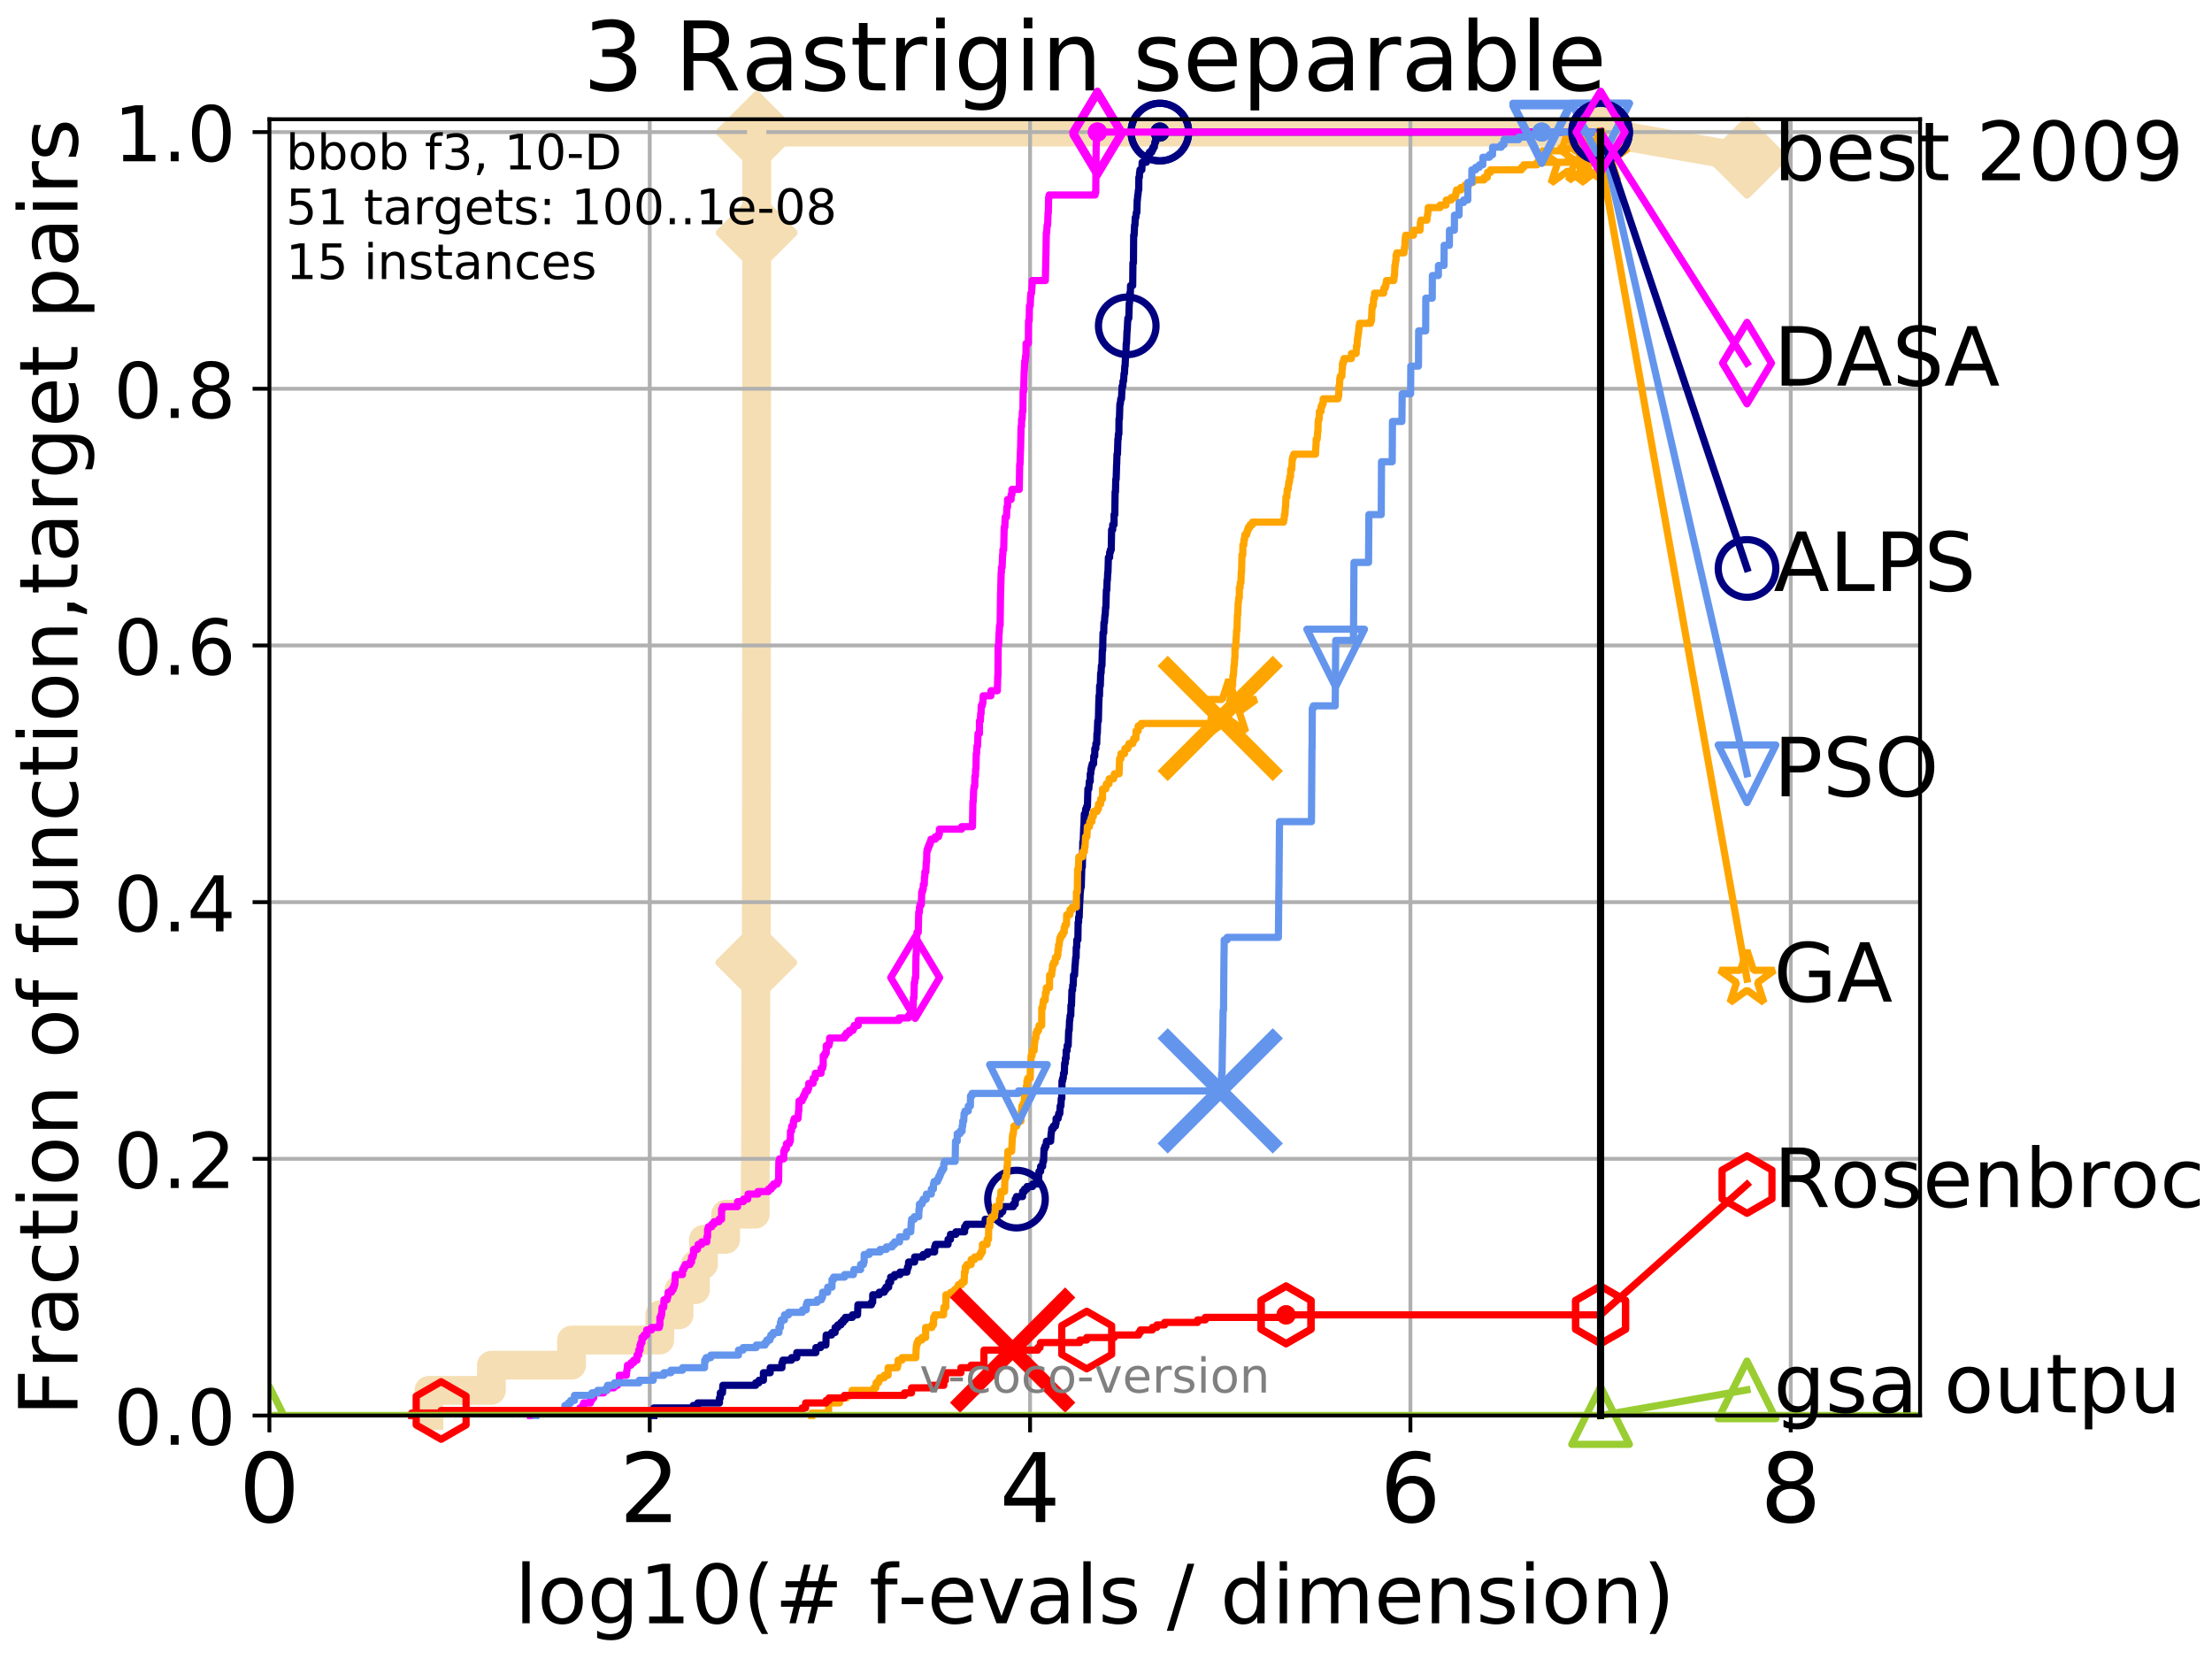 <?xml version="1.0" encoding="utf-8" standalone="no"?>
<!DOCTYPE svg PUBLIC "-//W3C//DTD SVG 1.1//EN"
  "http://www.w3.org/Graphics/SVG/1.1/DTD/svg11.dtd">
<!-- Created with matplotlib (http://matplotlib.org/) -->
<svg height="345.6pt" version="1.1" viewBox="0 0 460.8 345.6" width="460.8pt" xmlns="http://www.w3.org/2000/svg" xmlns:xlink="http://www.w3.org/1999/xlink">
 <defs>
  <style type="text/css">
*{stroke-linecap:butt;stroke-linejoin:round;}
  </style>
 </defs>
 <g id="figure_1">
  <g id="patch_1">
   <path d="M 0 345.6 
L 460.8 345.6 
L 460.8 0 
L 0 0 
z
" style="fill:#ffffff;"/>
  </g>
  <g id="axes_1">
   <g id="patch_2">
    <path d="M 56.12 294.88 
L 399.984 294.88 
L 399.984 24.84 
L 56.12 24.84 
z
" style="fill:#ffffff;"/>
   </g>
   <g id="line2d_1">
    <path d="M 89.352 294.88 
L 89.352 289.638 
L 102.364 289.638 
L 102.364 284.395 
L 119.063 284.395 
L 119.063 279.153 
L 137.439 279.153 
L 137.439 273.91 
L 141.469 273.91 
L 141.469 268.668 
L 144.871 268.668 
L 144.871 263.425 
L 146.539 263.425 
L 146.539 258.183 
L 151.171 258.183 
L 151.171 252.94 
L 157.332 252.94 
L 157.332 247.698 
L 157.337 247.698 
L 157.337 242.455 
L 157.39 242.455 
L 157.39 237.213 
L 157.414 237.213 
L 157.414 231.97 
L 157.423 231.97 
L 157.423 226.728 
L 157.428 226.728 
L 157.428 221.485 
L 157.433 221.485 
L 157.433 211 
L 157.442 211 
L 157.442 205.758 
L 157.556 205.758 
L 157.556 200.515 
L 157.561 200.515 
L 157.561 184.788 
L 157.566 184.788 
L 157.566 169.061 
L 157.58 169.061 
L 157.58 163.818 
L 157.589 163.818 
L 157.589 148.091 
L 157.594 148.091 
L 157.594 132.363 
L 157.599 132.363 
L 157.599 121.878 
L 157.608 121.878 
L 157.608 106.151 
L 157.613 106.151 
L 157.613 85.181 
L 157.622 85.181 
L 157.622 79.938 
L 157.627 79.938 
L 157.627 58.969 
L 157.632 58.969 
L 157.632 53.726 
L 157.636 53.726 
L 157.636 48.484 
L 157.641 48.484 
L 157.641 32.756 
L 157.65 32.756 
L 157.65 27.514 
L 333.43 27.514 
" style="fill:none;stroke:#f5deb3;stroke-linecap:square;stroke-width:6;"/>
   </g>
   <g id="line2d_2">
    <defs>
     <path d="M -0 7.778 
L 7.778 0 
L 0 -7.778 
L -7.778 -0 
z
" id="ma0471699c9" style="stroke:#f5deb3;stroke-linejoin:miter;stroke-width:1.5;"/>
    </defs>
    <g>
     <use style="fill:#f5deb3;stroke:#f5deb3;stroke-linejoin:miter;stroke-width:1.5;" x="157.556" xlink:href="#ma0471699c9" y="200.515"/>
     <use style="fill:#f5deb3;stroke:#f5deb3;stroke-linejoin:miter;stroke-width:1.5;" x="157.636" xlink:href="#ma0471699c9" y="48.484"/>
     <use style="fill:#f5deb3;stroke:#f5deb3;stroke-linejoin:miter;stroke-width:1.5;" x="157.65" xlink:href="#ma0471699c9" y="27.514"/>
     <use style="fill:#f5deb3;stroke:#f5deb3;stroke-linejoin:miter;stroke-width:1.5;" x="157.65" xlink:href="#ma0471699c9" y="27.514"/>
     <use style="fill:#f5deb3;stroke:#f5deb3;stroke-linejoin:miter;stroke-width:1.5;" x="333.43" xlink:href="#ma0471699c9" y="27.514"/>
    </g>
   </g>
   <g id="line2d_3">
    <path style="fill:none;stroke:#f5deb3;stroke-linecap:square;stroke-width:6;"/>
    <g/>
   </g>
   <g id="line2d_4">
    <path d="M 333.43 27.514 
L 363.934 32.861 
" style="fill:none;stroke:#f5deb3;stroke-linecap:square;stroke-width:6;"/>
    <g>
     <use style="fill:#f5deb3;stroke:#f5deb3;stroke-linejoin:miter;stroke-width:1.5;" x="333.43" xlink:href="#ma0471699c9" y="27.514"/>
     <use style="fill:#f5deb3;stroke:#f5deb3;stroke-linejoin:miter;stroke-width:1.5;" x="363.934" xlink:href="#ma0471699c9" y="32.861"/>
    </g>
   </g>
   <g id="matplotlib.axis_1">
    <g id="xtick_1">
     <g id="line2d_5">
      <path clip-path="url(#pad9c13eb09)" d="M 56.12 294.88 
L 56.12 24.84 
" style="fill:none;stroke:#b0b0b0;stroke-linecap:square;stroke-width:0.8;"/>
     </g>
     <g id="line2d_6">
      <defs>
       <path d="M 0 0 
L 0 3.5 
" id="m4b0e4ebe5f" style="stroke:#000000;stroke-width:0.8;"/>
      </defs>
      <g>
       <use style="stroke:#000000;stroke-width:0.8;" x="56.12" xlink:href="#m4b0e4ebe5f" y="294.88"/>
      </g>
     </g>
     <g id="text_1">
      <!-- 0 -->
      <defs>
       <path d="M 31.781 66.406 
Q 24.172 66.406 20.328 58.906 
Q 16.5 51.422 16.5 36.375 
Q 16.5 21.391 20.328 13.891 
Q 24.172 6.391 31.781 6.391 
Q 39.453 6.391 43.281 13.891 
Q 47.125 21.391 47.125 36.375 
Q 47.125 51.422 43.281 58.906 
Q 39.453 66.406 31.781 66.406 
z
M 31.781 74.219 
Q 44.047 74.219 50.516 64.516 
Q 56.984 54.828 56.984 36.375 
Q 56.984 17.969 50.516 8.266 
Q 44.047 -1.422 31.781 -1.422 
Q 19.531 -1.422 13.062 8.266 
Q 6.594 17.969 6.594 36.375 
Q 6.594 54.828 13.062 64.516 
Q 19.531 74.219 31.781 74.219 
z
" id="DejaVuSans-30"/>
      </defs>
      <g transform="translate(49.758 317.077)scale(0.2 -0.2)">
       <use xlink:href="#DejaVuSans-30"/>
      </g>
     </g>
    </g>
    <g id="xtick_2">
     <g id="line2d_7">
      <path clip-path="url(#pad9c13eb09)" d="M 135.351 294.88 
L 135.351 24.84 
" style="fill:none;stroke:#b0b0b0;stroke-linecap:square;stroke-width:0.8;"/>
     </g>
     <g id="line2d_8">
      <g>
       <use style="stroke:#000000;stroke-width:0.8;" x="135.351" xlink:href="#m4b0e4ebe5f" y="294.88"/>
      </g>
     </g>
     <g id="text_2">
      <!-- 2 -->
      <defs>
       <path d="M 19.188 8.297 
L 53.609 8.297 
L 53.609 0 
L 7.328 0 
L 7.328 8.297 
Q 12.938 14.109 22.625 23.891 
Q 32.328 33.688 34.812 36.531 
Q 39.547 41.844 41.422 45.531 
Q 43.312 49.219 43.312 52.781 
Q 43.312 58.594 39.234 62.25 
Q 35.156 65.922 28.609 65.922 
Q 23.969 65.922 18.812 64.312 
Q 13.672 62.703 7.812 59.422 
L 7.812 69.391 
Q 13.766 71.781 18.938 73 
Q 24.125 74.219 28.422 74.219 
Q 39.75 74.219 46.484 68.547 
Q 53.219 62.891 53.219 53.422 
Q 53.219 48.922 51.531 44.891 
Q 49.859 40.875 45.406 35.406 
Q 44.188 33.984 37.641 27.219 
Q 31.109 20.453 19.188 8.297 
z
" id="DejaVuSans-32"/>
      </defs>
      <g transform="translate(128.989 317.077)scale(0.2 -0.2)">
       <use xlink:href="#DejaVuSans-32"/>
      </g>
     </g>
    </g>
    <g id="xtick_3">
     <g id="line2d_9">
      <path clip-path="url(#pad9c13eb09)" d="M 214.583 294.88 
L 214.583 24.84 
" style="fill:none;stroke:#b0b0b0;stroke-linecap:square;stroke-width:0.8;"/>
     </g>
     <g id="line2d_10">
      <g>
       <use style="stroke:#000000;stroke-width:0.8;" x="214.583" xlink:href="#m4b0e4ebe5f" y="294.88"/>
      </g>
     </g>
     <g id="text_3">
      <!-- 4 -->
      <defs>
       <path d="M 37.797 64.312 
L 12.891 25.391 
L 37.797 25.391 
z
M 35.203 72.906 
L 47.609 72.906 
L 47.609 25.391 
L 58.016 25.391 
L 58.016 17.188 
L 47.609 17.188 
L 47.609 0 
L 37.797 0 
L 37.797 17.188 
L 4.891 17.188 
L 4.891 26.703 
z
" id="DejaVuSans-34"/>
      </defs>
      <g transform="translate(208.22 317.077)scale(0.2 -0.2)">
       <use xlink:href="#DejaVuSans-34"/>
      </g>
     </g>
    </g>
    <g id="xtick_4">
     <g id="line2d_11">
      <path clip-path="url(#pad9c13eb09)" d="M 293.814 294.88 
L 293.814 24.84 
" style="fill:none;stroke:#b0b0b0;stroke-linecap:square;stroke-width:0.8;"/>
     </g>
     <g id="line2d_12">
      <g>
       <use style="stroke:#000000;stroke-width:0.8;" x="293.814" xlink:href="#m4b0e4ebe5f" y="294.88"/>
      </g>
     </g>
     <g id="text_4">
      <!-- 6 -->
      <defs>
       <path d="M 33.016 40.375 
Q 26.375 40.375 22.484 35.828 
Q 18.609 31.297 18.609 23.391 
Q 18.609 15.531 22.484 10.953 
Q 26.375 6.391 33.016 6.391 
Q 39.656 6.391 43.531 10.953 
Q 47.406 15.531 47.406 23.391 
Q 47.406 31.297 43.531 35.828 
Q 39.656 40.375 33.016 40.375 
z
M 52.594 71.297 
L 52.594 62.312 
Q 48.875 64.062 45.094 64.984 
Q 41.312 65.922 37.594 65.922 
Q 27.828 65.922 22.672 59.328 
Q 17.531 52.734 16.797 39.406 
Q 19.672 43.656 24.016 45.922 
Q 28.375 48.188 33.594 48.188 
Q 44.578 48.188 50.953 41.516 
Q 57.328 34.859 57.328 23.391 
Q 57.328 12.156 50.688 5.359 
Q 44.047 -1.422 33.016 -1.422 
Q 20.359 -1.422 13.672 8.266 
Q 6.984 17.969 6.984 36.375 
Q 6.984 53.656 15.188 63.938 
Q 23.391 74.219 37.203 74.219 
Q 40.922 74.219 44.703 73.484 
Q 48.484 72.75 52.594 71.297 
z
" id="DejaVuSans-36"/>
      </defs>
      <g transform="translate(287.452 317.077)scale(0.2 -0.2)">
       <use xlink:href="#DejaVuSans-36"/>
      </g>
     </g>
    </g>
    <g id="xtick_5">
     <g id="line2d_13">
      <path clip-path="url(#pad9c13eb09)" d="M 373.045 294.88 
L 373.045 24.84 
" style="fill:none;stroke:#b0b0b0;stroke-linecap:square;stroke-width:0.8;"/>
     </g>
     <g id="line2d_14">
      <g>
       <use style="stroke:#000000;stroke-width:0.8;" x="373.045" xlink:href="#m4b0e4ebe5f" y="294.88"/>
      </g>
     </g>
     <g id="text_5">
      <!-- 8 -->
      <defs>
       <path d="M 31.781 34.625 
Q 24.75 34.625 20.719 30.859 
Q 16.703 27.094 16.703 20.516 
Q 16.703 13.922 20.719 10.156 
Q 24.75 6.391 31.781 6.391 
Q 38.812 6.391 42.859 10.172 
Q 46.922 13.969 46.922 20.516 
Q 46.922 27.094 42.891 30.859 
Q 38.875 34.625 31.781 34.625 
z
M 21.922 38.812 
Q 15.578 40.375 12.031 44.719 
Q 8.5 49.078 8.5 55.328 
Q 8.5 64.062 14.719 69.141 
Q 20.953 74.219 31.781 74.219 
Q 42.672 74.219 48.875 69.141 
Q 55.078 64.062 55.078 55.328 
Q 55.078 49.078 51.531 44.719 
Q 48 40.375 41.703 38.812 
Q 48.828 37.156 52.797 32.312 
Q 56.781 27.484 56.781 20.516 
Q 56.781 9.906 50.312 4.234 
Q 43.844 -1.422 31.781 -1.422 
Q 19.734 -1.422 13.25 4.234 
Q 6.781 9.906 6.781 20.516 
Q 6.781 27.484 10.781 32.312 
Q 14.797 37.156 21.922 38.812 
z
M 18.312 54.391 
Q 18.312 48.734 21.844 45.562 
Q 25.391 42.391 31.781 42.391 
Q 38.141 42.391 41.719 45.562 
Q 45.312 48.734 45.312 54.391 
Q 45.312 60.062 41.719 63.234 
Q 38.141 66.406 31.781 66.406 
Q 25.391 66.406 21.844 63.234 
Q 18.312 60.062 18.312 54.391 
z
" id="DejaVuSans-38"/>
      </defs>
      <g transform="translate(366.683 317.077)scale(0.2 -0.2)">
       <use xlink:href="#DejaVuSans-38"/>
      </g>
     </g>
    </g>
    <g id="text_6">
     <!-- log10(# f-evals / dimension) -->
     <defs>
      <path d="M 9.422 75.984 
L 18.406 75.984 
L 18.406 0 
L 9.422 0 
z
" id="DejaVuSans-6c"/>
      <path d="M 30.609 48.391 
Q 23.391 48.391 19.188 42.75 
Q 14.984 37.109 14.984 27.297 
Q 14.984 17.484 19.156 11.844 
Q 23.344 6.203 30.609 6.203 
Q 37.797 6.203 41.984 11.859 
Q 46.188 17.531 46.188 27.297 
Q 46.188 37.016 41.984 42.703 
Q 37.797 48.391 30.609 48.391 
z
M 30.609 56 
Q 42.328 56 49.016 48.375 
Q 55.719 40.766 55.719 27.297 
Q 55.719 13.875 49.016 6.219 
Q 42.328 -1.422 30.609 -1.422 
Q 18.844 -1.422 12.172 6.219 
Q 5.516 13.875 5.516 27.297 
Q 5.516 40.766 12.172 48.375 
Q 18.844 56 30.609 56 
z
" id="DejaVuSans-6f"/>
      <path d="M 45.406 27.984 
Q 45.406 37.75 41.375 43.109 
Q 37.359 48.484 30.078 48.484 
Q 22.859 48.484 18.828 43.109 
Q 14.797 37.75 14.797 27.984 
Q 14.797 18.266 18.828 12.891 
Q 22.859 7.516 30.078 7.516 
Q 37.359 7.516 41.375 12.891 
Q 45.406 18.266 45.406 27.984 
z
M 54.391 6.781 
Q 54.391 -7.172 48.188 -13.984 
Q 42 -20.797 29.203 -20.797 
Q 24.469 -20.797 20.266 -20.094 
Q 16.062 -19.391 12.109 -17.922 
L 12.109 -9.188 
Q 16.062 -11.328 19.922 -12.344 
Q 23.781 -13.375 27.781 -13.375 
Q 36.625 -13.375 41.016 -8.766 
Q 45.406 -4.156 45.406 5.172 
L 45.406 9.625 
Q 42.625 4.781 38.281 2.391 
Q 33.938 0 27.875 0 
Q 17.828 0 11.672 7.656 
Q 5.516 15.328 5.516 27.984 
Q 5.516 40.672 11.672 48.328 
Q 17.828 56 27.875 56 
Q 33.938 56 38.281 53.609 
Q 42.625 51.219 45.406 46.391 
L 45.406 54.688 
L 54.391 54.688 
z
" id="DejaVuSans-67"/>
      <path d="M 12.406 8.297 
L 28.516 8.297 
L 28.516 63.922 
L 10.984 60.406 
L 10.984 69.391 
L 28.422 72.906 
L 38.281 72.906 
L 38.281 8.297 
L 54.391 8.297 
L 54.391 0 
L 12.406 0 
z
" id="DejaVuSans-31"/>
      <path d="M 31 75.875 
Q 24.469 64.656 21.281 53.656 
Q 18.109 42.672 18.109 31.391 
Q 18.109 20.125 21.312 9.062 
Q 24.516 -2 31 -13.188 
L 23.188 -13.188 
Q 15.875 -1.703 12.234 9.375 
Q 8.594 20.453 8.594 31.391 
Q 8.594 42.281 12.203 53.312 
Q 15.828 64.359 23.188 75.875 
z
" id="DejaVuSans-28"/>
      <path d="M 51.125 44 
L 36.922 44 
L 32.812 27.688 
L 47.125 27.688 
z
M 43.797 71.781 
L 38.719 51.516 
L 52.984 51.516 
L 58.109 71.781 
L 65.922 71.781 
L 60.891 51.516 
L 76.125 51.516 
L 76.125 44 
L 58.984 44 
L 54.984 27.688 
L 70.516 27.688 
L 70.516 20.219 
L 53.078 20.219 
L 48 0 
L 40.188 0 
L 45.219 20.219 
L 30.906 20.219 
L 25.875 0 
L 18.016 0 
L 23.094 20.219 
L 7.719 20.219 
L 7.719 27.688 
L 24.906 27.688 
L 29 44 
L 13.281 44 
L 13.281 51.516 
L 30.906 51.516 
L 35.891 71.781 
z
" id="DejaVuSans-23"/>
      <path id="DejaVuSans-20"/>
      <path d="M 37.109 75.984 
L 37.109 68.5 
L 28.516 68.5 
Q 23.688 68.5 21.797 66.547 
Q 19.922 64.594 19.922 59.516 
L 19.922 54.688 
L 34.719 54.688 
L 34.719 47.703 
L 19.922 47.703 
L 19.922 0 
L 10.891 0 
L 10.891 47.703 
L 2.297 47.703 
L 2.297 54.688 
L 10.891 54.688 
L 10.891 58.5 
Q 10.891 67.625 15.141 71.797 
Q 19.391 75.984 28.609 75.984 
z
" id="DejaVuSans-66"/>
      <path d="M 4.891 31.391 
L 31.203 31.391 
L 31.203 23.391 
L 4.891 23.391 
z
" id="DejaVuSans-2d"/>
      <path d="M 56.203 29.594 
L 56.203 25.203 
L 14.891 25.203 
Q 15.484 15.922 20.484 11.062 
Q 25.484 6.203 34.422 6.203 
Q 39.594 6.203 44.453 7.469 
Q 49.312 8.734 54.109 11.281 
L 54.109 2.781 
Q 49.266 0.734 44.188 -0.344 
Q 39.109 -1.422 33.891 -1.422 
Q 20.797 -1.422 13.156 6.188 
Q 5.516 13.812 5.516 26.812 
Q 5.516 40.234 12.766 48.109 
Q 20.016 56 32.328 56 
Q 43.359 56 49.781 48.891 
Q 56.203 41.797 56.203 29.594 
z
M 47.219 32.234 
Q 47.125 39.594 43.094 43.984 
Q 39.062 48.391 32.422 48.391 
Q 24.906 48.391 20.391 44.141 
Q 15.875 39.891 15.188 32.172 
z
" id="DejaVuSans-65"/>
      <path d="M 2.984 54.688 
L 12.5 54.688 
L 29.594 8.797 
L 46.688 54.688 
L 56.203 54.688 
L 35.688 0 
L 23.484 0 
z
" id="DejaVuSans-76"/>
      <path d="M 34.281 27.484 
Q 23.391 27.484 19.188 25 
Q 14.984 22.516 14.984 16.5 
Q 14.984 11.719 18.141 8.906 
Q 21.297 6.109 26.703 6.109 
Q 34.188 6.109 38.703 11.406 
Q 43.219 16.703 43.219 25.484 
L 43.219 27.484 
z
M 52.203 31.203 
L 52.203 0 
L 43.219 0 
L 43.219 8.297 
Q 40.141 3.328 35.547 0.953 
Q 30.953 -1.422 24.312 -1.422 
Q 15.922 -1.422 10.953 3.297 
Q 6 8.016 6 15.922 
Q 6 25.141 12.172 29.828 
Q 18.359 34.516 30.609 34.516 
L 43.219 34.516 
L 43.219 35.406 
Q 43.219 41.609 39.141 45 
Q 35.062 48.391 27.688 48.391 
Q 23 48.391 18.547 47.266 
Q 14.109 46.141 10.016 43.891 
L 10.016 52.203 
Q 14.938 54.109 19.578 55.047 
Q 24.219 56 28.609 56 
Q 40.484 56 46.344 49.844 
Q 52.203 43.703 52.203 31.203 
z
" id="DejaVuSans-61"/>
      <path d="M 44.281 53.078 
L 44.281 44.578 
Q 40.484 46.531 36.375 47.5 
Q 32.281 48.484 27.875 48.484 
Q 21.188 48.484 17.844 46.438 
Q 14.5 44.391 14.5 40.281 
Q 14.5 37.156 16.891 35.375 
Q 19.281 33.594 26.516 31.984 
L 29.594 31.297 
Q 39.156 29.25 43.188 25.516 
Q 47.219 21.781 47.219 15.094 
Q 47.219 7.469 41.188 3.016 
Q 35.156 -1.422 24.609 -1.422 
Q 20.219 -1.422 15.453 -0.562 
Q 10.688 0.297 5.422 2 
L 5.422 11.281 
Q 10.406 8.688 15.234 7.391 
Q 20.062 6.109 24.812 6.109 
Q 31.156 6.109 34.562 8.281 
Q 37.984 10.453 37.984 14.406 
Q 37.984 18.062 35.516 20.016 
Q 33.062 21.969 24.703 23.781 
L 21.578 24.516 
Q 13.234 26.266 9.516 29.906 
Q 5.812 33.547 5.812 39.891 
Q 5.812 47.609 11.281 51.797 
Q 16.75 56 26.812 56 
Q 31.781 56 36.172 55.266 
Q 40.578 54.547 44.281 53.078 
z
" id="DejaVuSans-73"/>
      <path d="M 25.391 72.906 
L 33.688 72.906 
L 8.297 -9.281 
L 0 -9.281 
z
" id="DejaVuSans-2f"/>
      <path d="M 45.406 46.391 
L 45.406 75.984 
L 54.391 75.984 
L 54.391 0 
L 45.406 0 
L 45.406 8.203 
Q 42.578 3.328 38.25 0.953 
Q 33.938 -1.422 27.875 -1.422 
Q 17.969 -1.422 11.734 6.484 
Q 5.516 14.406 5.516 27.297 
Q 5.516 40.188 11.734 48.094 
Q 17.969 56 27.875 56 
Q 33.938 56 38.25 53.625 
Q 42.578 51.266 45.406 46.391 
z
M 14.797 27.297 
Q 14.797 17.391 18.875 11.75 
Q 22.953 6.109 30.078 6.109 
Q 37.203 6.109 41.297 11.75 
Q 45.406 17.391 45.406 27.297 
Q 45.406 37.203 41.297 42.844 
Q 37.203 48.484 30.078 48.484 
Q 22.953 48.484 18.875 42.844 
Q 14.797 37.203 14.797 27.297 
z
" id="DejaVuSans-64"/>
      <path d="M 9.422 54.688 
L 18.406 54.688 
L 18.406 0 
L 9.422 0 
z
M 9.422 75.984 
L 18.406 75.984 
L 18.406 64.594 
L 9.422 64.594 
z
" id="DejaVuSans-69"/>
      <path d="M 52 44.188 
Q 55.375 50.25 60.062 53.125 
Q 64.75 56 71.094 56 
Q 79.641 56 84.281 50.016 
Q 88.922 44.047 88.922 33.016 
L 88.922 0 
L 79.891 0 
L 79.891 32.719 
Q 79.891 40.578 77.094 44.375 
Q 74.312 48.188 68.609 48.188 
Q 61.625 48.188 57.562 43.547 
Q 53.516 38.922 53.516 30.906 
L 53.516 0 
L 44.484 0 
L 44.484 32.719 
Q 44.484 40.625 41.703 44.406 
Q 38.922 48.188 33.109 48.188 
Q 26.219 48.188 22.156 43.531 
Q 18.109 38.875 18.109 30.906 
L 18.109 0 
L 9.078 0 
L 9.078 54.688 
L 18.109 54.688 
L 18.109 46.188 
Q 21.188 51.219 25.484 53.609 
Q 29.781 56 35.688 56 
Q 41.656 56 45.828 52.969 
Q 50 49.953 52 44.188 
z
" id="DejaVuSans-6d"/>
      <path d="M 54.891 33.016 
L 54.891 0 
L 45.906 0 
L 45.906 32.719 
Q 45.906 40.484 42.875 44.328 
Q 39.844 48.188 33.797 48.188 
Q 26.516 48.188 22.312 43.547 
Q 18.109 38.922 18.109 30.906 
L 18.109 0 
L 9.078 0 
L 9.078 54.688 
L 18.109 54.688 
L 18.109 46.188 
Q 21.344 51.125 25.703 53.562 
Q 30.078 56 35.797 56 
Q 45.219 56 50.047 50.172 
Q 54.891 44.344 54.891 33.016 
z
" id="DejaVuSans-6e"/>
      <path d="M 8.016 75.875 
L 15.828 75.875 
Q 23.141 64.359 26.781 53.312 
Q 30.422 42.281 30.422 31.391 
Q 30.422 20.453 26.781 9.375 
Q 23.141 -1.703 15.828 -13.188 
L 8.016 -13.188 
Q 14.5 -2 17.703 9.062 
Q 20.906 20.125 20.906 31.391 
Q 20.906 42.672 17.703 53.656 
Q 14.5 64.656 8.016 75.875 
z
" id="DejaVuSans-29"/>
     </defs>
     <g transform="translate(107.211 338.154)scale(0.17 -0.17)">
      <use xlink:href="#DejaVuSans-6c"/>
      <use x="27.783" xlink:href="#DejaVuSans-6f"/>
      <use x="88.965" xlink:href="#DejaVuSans-67"/>
      <use x="152.441" xlink:href="#DejaVuSans-31"/>
      <use x="216.064" xlink:href="#DejaVuSans-30"/>
      <use x="279.688" xlink:href="#DejaVuSans-28"/>
      <use x="318.701" xlink:href="#DejaVuSans-23"/>
      <use x="402.49" xlink:href="#DejaVuSans-20"/>
      <use x="434.277" xlink:href="#DejaVuSans-66"/>
      <use x="469.404" xlink:href="#DejaVuSans-2d"/>
      <use x="505.488" xlink:href="#DejaVuSans-65"/>
      <use x="567.012" xlink:href="#DejaVuSans-76"/>
      <use x="626.191" xlink:href="#DejaVuSans-61"/>
      <use x="687.471" xlink:href="#DejaVuSans-6c"/>
      <use x="715.254" xlink:href="#DejaVuSans-73"/>
      <use x="767.354" xlink:href="#DejaVuSans-20"/>
      <use x="799.141" xlink:href="#DejaVuSans-2f"/>
      <use x="832.832" xlink:href="#DejaVuSans-20"/>
      <use x="864.619" xlink:href="#DejaVuSans-64"/>
      <use x="928.096" xlink:href="#DejaVuSans-69"/>
      <use x="955.879" xlink:href="#DejaVuSans-6d"/>
      <use x="1053.291" xlink:href="#DejaVuSans-65"/>
      <use x="1114.814" xlink:href="#DejaVuSans-6e"/>
      <use x="1178.193" xlink:href="#DejaVuSans-73"/>
      <use x="1230.293" xlink:href="#DejaVuSans-69"/>
      <use x="1258.076" xlink:href="#DejaVuSans-6f"/>
      <use x="1319.258" xlink:href="#DejaVuSans-6e"/>
      <use x="1382.637" xlink:href="#DejaVuSans-29"/>
     </g>
    </g>
   </g>
   <g id="matplotlib.axis_2">
    <g id="ytick_1">
     <g id="line2d_15">
      <path clip-path="url(#pad9c13eb09)" d="M 56.12 294.88 
L 399.984 294.88 
" style="fill:none;stroke:#b0b0b0;stroke-linecap:square;stroke-width:0.8;"/>
     </g>
     <g id="line2d_16">
      <defs>
       <path d="M 0 0 
L -3.5 0 
" id="m3b4c554cda" style="stroke:#000000;stroke-width:0.8;"/>
      </defs>
      <g>
       <use style="stroke:#000000;stroke-width:0.8;" x="56.12" xlink:href="#m3b4c554cda" y="294.88"/>
      </g>
     </g>
     <g id="text_7">
      <!-- 0.0 -->
      <defs>
       <path d="M 10.688 12.406 
L 21 12.406 
L 21 0 
L 10.688 0 
z
" id="DejaVuSans-2e"/>
      </defs>
      <g transform="translate(23.675 300.959)scale(0.16 -0.16)">
       <use xlink:href="#DejaVuSans-30"/>
       <use x="63.623" xlink:href="#DejaVuSans-2e"/>
       <use x="95.41" xlink:href="#DejaVuSans-30"/>
      </g>
     </g>
    </g>
    <g id="ytick_2">
     <g id="line2d_17">
      <path clip-path="url(#pad9c13eb09)" d="M 56.12 241.407 
L 399.984 241.407 
" style="fill:none;stroke:#b0b0b0;stroke-linecap:square;stroke-width:0.8;"/>
     </g>
     <g id="line2d_18">
      <g>
       <use style="stroke:#000000;stroke-width:0.8;" x="56.12" xlink:href="#m3b4c554cda" y="241.407"/>
      </g>
     </g>
     <g id="text_8">
      <!-- 0.2 -->
      <g transform="translate(23.675 247.485)scale(0.16 -0.16)">
       <use xlink:href="#DejaVuSans-30"/>
       <use x="63.623" xlink:href="#DejaVuSans-2e"/>
       <use x="95.41" xlink:href="#DejaVuSans-32"/>
      </g>
     </g>
    </g>
    <g id="ytick_3">
     <g id="line2d_19">
      <path clip-path="url(#pad9c13eb09)" d="M 56.12 187.933 
L 399.984 187.933 
" style="fill:none;stroke:#b0b0b0;stroke-linecap:square;stroke-width:0.8;"/>
     </g>
     <g id="line2d_20">
      <g>
       <use style="stroke:#000000;stroke-width:0.8;" x="56.12" xlink:href="#m3b4c554cda" y="187.933"/>
      </g>
     </g>
     <g id="text_9">
      <!-- 0.4 -->
      <g transform="translate(23.675 194.012)scale(0.16 -0.16)">
       <use xlink:href="#DejaVuSans-30"/>
       <use x="63.623" xlink:href="#DejaVuSans-2e"/>
       <use x="95.41" xlink:href="#DejaVuSans-34"/>
      </g>
     </g>
    </g>
    <g id="ytick_4">
     <g id="line2d_21">
      <path clip-path="url(#pad9c13eb09)" d="M 56.12 134.46 
L 399.984 134.46 
" style="fill:none;stroke:#b0b0b0;stroke-linecap:square;stroke-width:0.8;"/>
     </g>
     <g id="line2d_22">
      <g>
       <use style="stroke:#000000;stroke-width:0.8;" x="56.12" xlink:href="#m3b4c554cda" y="134.46"/>
      </g>
     </g>
     <g id="text_10">
      <!-- 0.6 -->
      <g transform="translate(23.675 140.539)scale(0.16 -0.16)">
       <use xlink:href="#DejaVuSans-30"/>
       <use x="63.623" xlink:href="#DejaVuSans-2e"/>
       <use x="95.41" xlink:href="#DejaVuSans-36"/>
      </g>
     </g>
    </g>
    <g id="ytick_5">
     <g id="line2d_23">
      <path clip-path="url(#pad9c13eb09)" d="M 56.12 80.987 
L 399.984 80.987 
" style="fill:none;stroke:#b0b0b0;stroke-linecap:square;stroke-width:0.8;"/>
     </g>
     <g id="line2d_24">
      <g>
       <use style="stroke:#000000;stroke-width:0.8;" x="56.12" xlink:href="#m3b4c554cda" y="80.987"/>
      </g>
     </g>
     <g id="text_11">
      <!-- 0.8 -->
      <g transform="translate(23.675 87.066)scale(0.16 -0.16)">
       <use xlink:href="#DejaVuSans-30"/>
       <use x="63.623" xlink:href="#DejaVuSans-2e"/>
       <use x="95.41" xlink:href="#DejaVuSans-38"/>
      </g>
     </g>
    </g>
    <g id="ytick_6">
     <g id="line2d_25">
      <path clip-path="url(#pad9c13eb09)" d="M 56.12 27.514 
L 399.984 27.514 
" style="fill:none;stroke:#b0b0b0;stroke-linecap:square;stroke-width:0.8;"/>
     </g>
     <g id="line2d_26">
      <g>
       <use style="stroke:#000000;stroke-width:0.8;" x="56.12" xlink:href="#m3b4c554cda" y="27.514"/>
      </g>
     </g>
     <g id="text_12">
      <!-- 1.0 -->
      <g transform="translate(23.675 33.592)scale(0.16 -0.16)">
       <use xlink:href="#DejaVuSans-31"/>
       <use x="63.623" xlink:href="#DejaVuSans-2e"/>
       <use x="95.41" xlink:href="#DejaVuSans-30"/>
      </g>
     </g>
    </g>
    <g id="text_13">
     <!-- Fraction of function,target pairs -->
     <defs>
      <path d="M 9.812 72.906 
L 51.703 72.906 
L 51.703 64.594 
L 19.672 64.594 
L 19.672 43.109 
L 48.578 43.109 
L 48.578 34.812 
L 19.672 34.812 
L 19.672 0 
L 9.812 0 
z
" id="DejaVuSans-46"/>
      <path d="M 41.109 46.297 
Q 39.594 47.172 37.812 47.578 
Q 36.031 48 33.891 48 
Q 26.266 48 22.188 43.047 
Q 18.109 38.094 18.109 28.812 
L 18.109 0 
L 9.078 0 
L 9.078 54.688 
L 18.109 54.688 
L 18.109 46.188 
Q 20.953 51.172 25.484 53.578 
Q 30.031 56 36.531 56 
Q 37.453 56 38.578 55.875 
Q 39.703 55.766 41.062 55.516 
z
" id="DejaVuSans-72"/>
      <path d="M 48.781 52.594 
L 48.781 44.188 
Q 44.969 46.297 41.141 47.344 
Q 37.312 48.391 33.406 48.391 
Q 24.656 48.391 19.812 42.844 
Q 14.984 37.312 14.984 27.297 
Q 14.984 17.281 19.812 11.734 
Q 24.656 6.203 33.406 6.203 
Q 37.312 6.203 41.141 7.25 
Q 44.969 8.297 48.781 10.406 
L 48.781 2.094 
Q 45.016 0.344 40.984 -0.531 
Q 36.969 -1.422 32.422 -1.422 
Q 20.062 -1.422 12.781 6.344 
Q 5.516 14.109 5.516 27.297 
Q 5.516 40.672 12.859 48.328 
Q 20.219 56 33.016 56 
Q 37.156 56 41.109 55.141 
Q 45.062 54.297 48.781 52.594 
z
" id="DejaVuSans-63"/>
      <path d="M 18.312 70.219 
L 18.312 54.688 
L 36.812 54.688 
L 36.812 47.703 
L 18.312 47.703 
L 18.312 18.016 
Q 18.312 11.328 20.141 9.422 
Q 21.969 7.516 27.594 7.516 
L 36.812 7.516 
L 36.812 0 
L 27.594 0 
Q 17.188 0 13.234 3.875 
Q 9.281 7.766 9.281 18.016 
L 9.281 47.703 
L 2.688 47.703 
L 2.688 54.688 
L 9.281 54.688 
L 9.281 70.219 
z
" id="DejaVuSans-74"/>
      <path d="M 8.5 21.578 
L 8.5 54.688 
L 17.484 54.688 
L 17.484 21.922 
Q 17.484 14.156 20.5 10.266 
Q 23.531 6.391 29.594 6.391 
Q 36.859 6.391 41.078 11.031 
Q 45.312 15.672 45.312 23.688 
L 45.312 54.688 
L 54.297 54.688 
L 54.297 0 
L 45.312 0 
L 45.312 8.406 
Q 42.047 3.422 37.719 1 
Q 33.406 -1.422 27.688 -1.422 
Q 18.266 -1.422 13.375 4.438 
Q 8.5 10.297 8.5 21.578 
z
M 31.109 56 
z
" id="DejaVuSans-75"/>
      <path d="M 11.719 12.406 
L 22.016 12.406 
L 22.016 4 
L 14.016 -11.625 
L 7.719 -11.625 
L 11.719 4 
z
" id="DejaVuSans-2c"/>
      <path d="M 18.109 8.203 
L 18.109 -20.797 
L 9.078 -20.797 
L 9.078 54.688 
L 18.109 54.688 
L 18.109 46.391 
Q 20.953 51.266 25.266 53.625 
Q 29.594 56 35.594 56 
Q 45.562 56 51.781 48.094 
Q 58.016 40.188 58.016 27.297 
Q 58.016 14.406 51.781 6.484 
Q 45.562 -1.422 35.594 -1.422 
Q 29.594 -1.422 25.266 0.953 
Q 20.953 3.328 18.109 8.203 
z
M 48.688 27.297 
Q 48.688 37.203 44.609 42.844 
Q 40.531 48.484 33.406 48.484 
Q 26.266 48.484 22.188 42.844 
Q 18.109 37.203 18.109 27.297 
Q 18.109 17.391 22.188 11.75 
Q 26.266 6.109 33.406 6.109 
Q 40.531 6.109 44.609 11.75 
Q 48.688 17.391 48.688 27.297 
z
" id="DejaVuSans-70"/>
     </defs>
     <g transform="translate(16.14 294.999)rotate(-90)scale(0.17 -0.17)">
      <use xlink:href="#DejaVuSans-46"/>
      <use x="57.41" xlink:href="#DejaVuSans-72"/>
      <use x="98.523" xlink:href="#DejaVuSans-61"/>
      <use x="159.803" xlink:href="#DejaVuSans-63"/>
      <use x="214.783" xlink:href="#DejaVuSans-74"/>
      <use x="253.992" xlink:href="#DejaVuSans-69"/>
      <use x="281.775" xlink:href="#DejaVuSans-6f"/>
      <use x="342.957" xlink:href="#DejaVuSans-6e"/>
      <use x="406.336" xlink:href="#DejaVuSans-20"/>
      <use x="438.123" xlink:href="#DejaVuSans-6f"/>
      <use x="499.305" xlink:href="#DejaVuSans-66"/>
      <use x="534.51" xlink:href="#DejaVuSans-20"/>
      <use x="566.297" xlink:href="#DejaVuSans-66"/>
      <use x="601.502" xlink:href="#DejaVuSans-75"/>
      <use x="664.881" xlink:href="#DejaVuSans-6e"/>
      <use x="728.26" xlink:href="#DejaVuSans-63"/>
      <use x="783.24" xlink:href="#DejaVuSans-74"/>
      <use x="822.449" xlink:href="#DejaVuSans-69"/>
      <use x="850.232" xlink:href="#DejaVuSans-6f"/>
      <use x="911.414" xlink:href="#DejaVuSans-6e"/>
      <use x="974.793" xlink:href="#DejaVuSans-2c"/>
      <use x="1006.58" xlink:href="#DejaVuSans-74"/>
      <use x="1045.789" xlink:href="#DejaVuSans-61"/>
      <use x="1107.068" xlink:href="#DejaVuSans-72"/>
      <use x="1148.166" xlink:href="#DejaVuSans-67"/>
      <use x="1211.643" xlink:href="#DejaVuSans-65"/>
      <use x="1273.166" xlink:href="#DejaVuSans-74"/>
      <use x="1312.375" xlink:href="#DejaVuSans-20"/>
      <use x="1344.162" xlink:href="#DejaVuSans-70"/>
      <use x="1407.639" xlink:href="#DejaVuSans-61"/>
      <use x="1468.918" xlink:href="#DejaVuSans-69"/>
      <use x="1496.701" xlink:href="#DejaVuSans-72"/>
      <use x="1537.814" xlink:href="#DejaVuSans-73"/>
     </g>
    </g>
   </g>
   <g id="line2d_27">
    <defs>
     <path d="M 0 1.5 
C 0.398 1.5 0.779 1.342 1.061 1.061 
C 1.342 0.779 1.5 0.398 1.5 0 
C 1.5 -0.398 1.342 -0.779 1.061 -1.061 
C 0.779 -1.342 0.398 -1.5 0 -1.5 
C -0.398 -1.5 -0.779 -1.342 -1.061 -1.061 
C -1.342 -0.779 -1.5 -0.398 -1.5 0 
C -1.5 0.398 -1.342 0.779 -1.061 1.061 
C -0.779 1.342 -0.398 1.5 0 1.5 
z
" id="m0f91633396" style="stroke:#f5deb3;"/>
    </defs>
    <g>
     <use style="fill:#f5deb3;stroke:#f5deb3;" x="157.65" xlink:href="#m0f91633396" y="27.514"/>
     <use style="fill:#f5deb3;stroke:#f5deb3;" x="157.65" xlink:href="#m0f91633396" y="27.514"/>
    </g>
   </g>
   <g id="line2d_28">
    <defs>
     <path d="M 0 1.5 
C 0.398 1.5 0.779 1.342 1.061 1.061 
C 1.342 0.779 1.5 0.398 1.5 0 
C 1.5 -0.398 1.342 -0.779 1.061 -1.061 
C 0.779 -1.342 0.398 -1.5 0 -1.5 
C -0.398 -1.5 -0.779 -1.342 -1.061 -1.061 
C -1.342 -0.779 -1.5 -0.398 -1.5 0 
C -1.5 0.398 -1.342 0.779 -1.061 1.061 
C -0.779 1.342 -0.398 1.5 0 1.5 
z
" id="m6d8432522c" style="stroke:#000080;"/>
    </defs>
    <g>
     <use style="fill:#000080;stroke:#000080;" x="241.628" xlink:href="#m6d8432522c" y="27.514"/>
     <use style="fill:#000080;stroke:#000080;" x="241.628" xlink:href="#m6d8432522c" y="27.514"/>
    </g>
   </g>
   <g id="line2d_29">
    <path d="M 136.207 294.88 
L 136.207 293.307 
L 144.4 293.307 
L 144.4 292.783 
L 145.349 292.783 
L 145.349 292.259 
L 149.875 292.259 
L 149.875 291.21 
L 150.051 291.21 
L 150.051 290.162 
L 150.499 290.162 
L 150.585 288.589 
L 157.418 288.589 
L 157.418 288.065 
L 158.101 288.065 
L 158.101 287.541 
L 159.034 287.541 
L 159.034 285.968 
L 160.447 285.968 
L 160.447 284.919 
L 162.889 284.919 
L 162.889 283.871 
L 163.079 283.871 
L 163.079 283.347 
L 164.89 283.347 
L 164.89 282.822 
L 165.979 282.822 
L 165.979 281.774 
L 169.967 281.774 
L 169.967 280.725 
L 170.948 280.725 
L 170.948 280.201 
L 172.041 280.201 
L 172.106 278.104 
L 173.246 278.104 
L 173.246 277.58 
L 173.97 277.58 
L 173.97 276.531 
L 174.519 276.531 
L 174.519 276.007 
L 175.165 276.007 
L 175.165 275.483 
L 175.647 275.483 
L 175.647 274.959 
L 176.097 274.959 
L 176.097 274.434 
L 177.566 274.434 
L 177.566 273.91 
L 178.637 273.91 
L 178.722 271.813 
L 181.531 271.813 
L 181.531 271.289 
L 181.794 271.289 
L 181.809 269.716 
L 183.161 269.716 
L 183.161 269.192 
L 184.207 269.192 
L 184.207 268.668 
L 184.551 268.668 
L 184.551 268.143 
L 185.126 268.143 
L 185.126 267.095 
L 185.533 267.095 
L 185.533 266.046 
L 186.34 266.046 
L 186.34 265.522 
L 187.494 265.522 
L 187.494 264.998 
L 188.939 264.998 
L 188.939 264.474 
L 189.05 264.474 
L 189.05 263.949 
L 189.244 263.949 
L 189.274 262.901 
L 190.529 262.901 
L 190.529 261.852 
L 192.312 261.852 
L 192.312 261.328 
L 193.198 261.328 
L 193.198 260.804 
L 194.698 260.804 
L 194.698 259.755 
L 194.867 259.755 
L 194.867 259.231 
L 197.494 259.231 
L 197.494 258.183 
L 198.002 258.183 
L 198.002 257.134 
L 199.125 257.134 
L 199.125 256.61 
L 200.946 256.61 
L 200.946 255.561 
L 201.276 255.561 
L 201.276 255.037 
L 205.232 255.037 
L 205.232 253.989 
L 207.604 253.989 
L 207.604 252.94 
L 208.395 252.94 
L 208.395 252.416 
L 208.878 252.416 
L 208.878 251.892 
L 209.006 251.892 
L 209.006 251.367 
L 211.088 251.367 
L 211.088 250.843 
L 211.489 250.843 
L 211.489 249.795 
L 211.753 249.795 
L 211.753 249.27 
L 213.02 249.27 
L 213.02 248.222 
L 213.415 248.222 
L 213.415 247.698 
L 213.947 247.698 
L 213.947 247.173 
L 215.104 247.173 
L 215.104 246.649 
L 216.328 246.649 
L 216.437 244.028 
L 216.782 244.028 
L 216.785 242.979 
L 217.196 242.979 
L 217.253 241.931 
L 217.395 241.931 
L 217.488 239.31 
L 217.678 239.31 
L 217.678 238.785 
L 217.907 238.785 
L 217.997 237.737 
L 218.871 237.737 
L 218.961 236.164 
L 219.003 236.164 
L 219.089 235.116 
L 219.424 235.116 
L 219.424 234.592 
L 219.875 234.592 
L 219.875 234.067 
L 219.996 234.067 
L 219.996 233.019 
L 220.427 233.019 
L 220.427 232.495 
L 220.542 232.495 
L 220.542 231.97 
L 220.774 231.97 
L 220.858 230.398 
L 221.011 230.398 
L 221.081 228.825 
L 221.191 228.825 
L 221.237 225.155 
L 221.376 225.155 
L 221.376 224.631 
L 221.496 224.631 
L 221.555 223.582 
L 221.711 223.582 
L 221.788 221.485 
L 221.928 221.485 
L 221.948 220.437 
L 222.098 220.437 
L 222.098 218.864 
L 222.3 218.864 
L 222.313 217.816 
L 222.519 217.816 
L 222.625 214.67 
L 222.725 214.67 
L 222.804 212.573 
L 222.857 212.573 
L 222.93 211.525 
L 223.065 211.525 
L 223.101 209.428 
L 223.207 209.428 
L 223.306 206.282 
L 223.433 206.282 
L 223.47 205.234 
L 223.569 205.234 
L 223.634 203.137 
L 223.855 203.137 
L 223.949 201.04 
L 223.984 201.04 
L 224.082 199.467 
L 224.173 199.467 
L 224.202 197.37 
L 224.288 197.37 
L 224.32 195.797 
L 224.541 195.797 
L 224.598 192.127 
L 224.693 192.127 
L 224.702 191.079 
L 224.814 191.079 
L 224.915 187.933 
L 224.942 187.933 
L 225.032 185.836 
L 225.059 185.836 
L 225.151 184.788 
L 225.249 184.788 
L 225.357 180.594 
L 225.468 180.594 
L 225.567 175.352 
L 225.656 175.352 
L 225.763 172.206 
L 225.793 172.206 
L 225.882 169.585 
L 226.108 169.585 
L 226.16 168.536 
L 226.365 168.536 
L 226.365 168.012 
L 226.529 168.012 
L 226.631 164.342 
L 226.821 164.342 
L 226.928 162.77 
L 227.115 162.77 
L 227.117 161.197 
L 227.227 161.197 
L 227.273 160.148 
L 227.386 160.148 
L 227.386 159.624 
L 227.53 159.624 
L 227.53 159.1 
L 227.817 159.1 
L 227.849 157.527 
L 228.05 157.527 
L 228.07 155.954 
L 228.274 155.954 
L 228.292 154.906 
L 228.464 154.906 
L 228.513 152.809 
L 228.586 152.809 
L 228.677 150.188 
L 228.81 150.188 
L 228.908 145.994 
L 228.927 145.994 
L 228.951 144.945 
L 229.044 144.945 
L 229.075 142.848 
L 229.215 142.848 
L 229.287 140.227 
L 229.372 140.227 
L 229.449 138.654 
L 229.556 138.654 
L 229.634 135.509 
L 229.702 135.509 
L 229.778 131.839 
L 229.925 131.839 
L 229.968 129.742 
L 230.07 129.742 
L 230.171 128.169 
L 230.234 128.169 
L 230.301 126.596 
L 230.374 126.596 
L 230.477 122.927 
L 230.568 122.927 
L 230.636 120.83 
L 230.693 120.83 
L 230.757 119.257 
L 230.807 119.257 
L 230.902 116.112 
L 231.156 116.112 
L 231.156 115.063 
L 231.313 115.063 
L 231.313 114.539 
L 231.49 114.539 
L 231.57 110.345 
L 231.795 110.345 
L 231.795 109.296 
L 232.081 109.296 
L 232.081 107.199 
L 232.234 107.199 
L 232.299 102.481 
L 232.371 102.481 
L 232.436 99.86 
L 232.514 99.86 
L 232.611 96.714 
L 232.629 96.714 
L 232.689 94.617 
L 232.784 94.617 
L 232.881 91.472 
L 232.943 91.472 
L 232.973 90.423 
L 233.083 90.423 
L 233.107 87.278 
L 233.195 87.278 
L 233.293 84.132 
L 233.385 84.132 
L 233.476 83.084 
L 233.631 83.084 
L 233.722 80.987 
L 233.75 80.987 
L 233.75 80.463 
L 233.911 80.463 
L 233.938 79.414 
L 234.054 79.414 
L 234.159 77.841 
L 234.238 77.841 
L 234.319 76.269 
L 234.38 76.269 
L 234.489 73.647 
L 234.554 73.647 
L 234.612 71.55 
L 234.675 71.55 
L 234.778 68.929 
L 234.812 68.929 
L 234.918 66.832 
L 234.945 66.832 
L 234.945 66.308 
L 235.15 66.308 
L 235.245 63.163 
L 235.299 63.163 
L 235.349 61.066 
L 235.478 61.066 
L 235.509 59.493 
L 235.96 59.493 
L 236.011 54.775 
L 236.116 54.775 
L 236.166 49.008 
L 236.258 49.008 
L 236.353 46.911 
L 236.43 46.911 
L 236.491 45.338 
L 236.614 45.338 
L 236.713 44.29 
L 236.827 44.29 
L 236.902 41.668 
L 236.939 41.668 
L 237.021 40.62 
L 237.055 40.62 
L 237.154 39.571 
L 237.222 39.571 
L 237.245 36.95 
L 237.347 36.95 
L 237.394 35.902 
L 237.477 35.902 
L 237.477 35.377 
L 237.865 35.377 
L 237.936 33.805 
L 238.837 33.805 
L 238.837 33.28 
L 239.019 33.28 
L 239.097 32.232 
L 239.427 32.232 
L 239.427 31.708 
L 239.926 31.708 
L 239.926 31.183 
L 240.188 31.183 
L 240.188 30.659 
L 240.471 30.659 
L 240.571 29.611 
L 240.751 29.611 
L 240.751 28.562 
L 241.119 28.562 
L 241.119 28.038 
L 241.628 28.038 
L 241.628 27.514 
L 333.43 27.514 
L 333.43 27.514 
" style="fill:none;stroke:#000080;stroke-linecap:square;stroke-width:1.5;"/>
   </g>
   <g id="line2d_30">
    <defs>
     <path d="M 0 6 
C 1.591 6 3.117 5.368 4.243 4.243 
C 5.368 3.117 6 1.591 6 0 
C 6 -1.591 5.368 -3.117 4.243 -4.243 
C 3.117 -5.368 1.591 -6 0 -6 
C -1.591 -6 -3.117 -5.368 -4.243 -4.243 
C -5.368 -3.117 -6 -1.591 -6 0 
C -6 1.591 -5.368 3.117 -4.243 4.243 
C -3.117 5.368 -1.591 6 0 6 
z
" id="m01723edec0" style="stroke:#000080;stroke-width:1.5;"/>
    </defs>
    <g>
     <use style="fill-opacity:0;stroke:#000080;stroke-width:1.5;" x="211.753" xlink:href="#m01723edec0" y="249.795"/>
     <use style="fill-opacity:0;stroke:#000080;stroke-width:1.5;" x="234.828" xlink:href="#m01723edec0" y="67.881"/>
     <use style="fill-opacity:0;stroke:#000080;stroke-width:1.5;" x="241.628" xlink:href="#m01723edec0" y="27.514"/>
     <use style="fill-opacity:0;stroke:#000080;stroke-width:1.5;" x="241.628" xlink:href="#m01723edec0" y="27.514"/>
     <use style="fill-opacity:0;stroke:#000080;stroke-width:1.5;" x="333.43" xlink:href="#m01723edec0" y="27.514"/>
    </g>
   </g>
   <g id="line2d_31">
    <path style="fill:none;stroke:#000080;stroke-linecap:square;stroke-width:1.5;"/>
    <g/>
   </g>
   <g id="line2d_32">
    <defs>
     <path d="M 0 1.5 
C 0.398 1.5 0.779 1.342 1.061 1.061 
C 1.342 0.779 1.5 0.398 1.5 0 
C 1.5 -0.398 1.342 -0.779 1.061 -1.061 
C 0.779 -1.342 0.398 -1.5 0 -1.5 
C -0.398 -1.5 -0.779 -1.342 -1.061 -1.061 
C -1.342 -0.779 -1.5 -0.398 -1.5 0 
C -1.5 0.398 -1.342 0.779 -1.061 1.061 
C -0.779 1.342 -0.398 1.5 0 1.5 
z
" id="m333da71728" style="stroke:#ff00ff;"/>
    </defs>
    <g>
     <use style="fill:#ff00ff;stroke:#ff00ff;" x="228.607" xlink:href="#m333da71728" y="27.514"/>
     <use style="fill:#ff00ff;stroke:#ff00ff;" x="228.607" xlink:href="#m333da71728" y="27.514"/>
    </g>
   </g>
   <g id="line2d_33">
    <path d="M 110.509 294.88 
L 110.509 294.356 
L 120.791 294.356 
L 120.791 293.307 
L 121.382 293.307 
L 121.382 292.783 
L 121.575 292.783 
L 121.575 292.259 
L 123.008 292.259 
L 123.008 291.735 
L 123.253 291.735 
L 123.253 291.21 
L 123.665 291.21 
L 123.665 290.162 
L 125.77 290.162 
L 125.77 289.638 
L 126.448 289.638 
L 126.448 289.113 
L 127.887 289.113 
L 127.887 288.589 
L 128.64 288.589 
L 128.64 288.065 
L 129.017 288.065 
L 129.017 286.492 
L 130.493 286.492 
L 130.584 285.444 
L 130.63 285.444 
L 130.72 284.395 
L 131.448 284.395 
L 131.448 283.871 
L 132.021 283.871 
L 132.021 283.347 
L 132.696 283.347 
L 132.696 282.298 
L 133.054 282.298 
L 133.054 281.25 
L 133.327 281.25 
L 133.327 280.201 
L 133.5 280.201 
L 133.5 279.677 
L 133.729 279.677 
L 133.729 278.628 
L 134.158 278.628 
L 134.158 278.104 
L 134.721 278.104 
L 134.721 277.056 
L 135.726 277.056 
L 135.726 276.531 
L 137.332 276.531 
L 137.332 276.007 
L 137.469 276.007 
L 137.469 274.434 
L 137.696 274.434 
L 137.696 273.91 
L 137.831 273.91 
L 137.92 272.337 
L 138.272 272.337 
L 138.315 270.765 
L 138.983 270.765 
L 138.983 270.24 
L 139.108 270.24 
L 139.19 269.192 
L 139.879 269.192 
L 139.879 268.668 
L 140.232 268.668 
L 140.232 268.143 
L 140.438 268.143 
L 140.438 267.619 
L 140.591 267.619 
L 140.667 265.522 
L 142.178 265.522 
L 142.178 264.474 
L 142.442 264.474 
L 142.442 263.949 
L 142.735 263.949 
L 142.735 263.425 
L 143.747 263.425 
L 143.747 262.901 
L 144.061 262.901 
L 144.061 261.852 
L 144.389 261.852 
L 144.389 261.328 
L 144.501 261.328 
L 144.501 260.28 
L 145.272 260.28 
L 145.272 259.755 
L 145.445 259.755 
L 145.445 259.231 
L 146.176 259.231 
L 146.176 258.707 
L 147.242 258.707 
L 147.251 257.658 
L 147.397 257.658 
L 147.405 256.086 
L 147.567 256.086 
L 147.567 255.561 
L 148.263 255.561 
L 148.263 255.037 
L 148.736 255.037 
L 148.736 254.513 
L 149.778 254.513 
L 149.778 253.989 
L 150.313 253.989 
L 150.313 251.892 
L 150.535 251.892 
L 150.535 251.367 
L 153.646 251.367 
L 153.646 250.319 
L 154.872 250.319 
L 154.872 249.795 
L 155.762 249.795 
L 155.846 248.746 
L 157.894 248.746 
L 157.894 248.222 
L 160.079 248.222 
L 160.079 247.698 
L 160.669 247.698 
L 160.669 247.173 
L 161.129 247.173 
L 161.129 246.649 
L 161.937 246.649 
L 161.937 246.125 
L 162.188 246.125 
L 162.249 241.931 
L 162.396 241.931 
L 162.396 241.407 
L 163.264 241.407 
L 163.264 239.834 
L 163.46 239.834 
L 163.46 239.31 
L 163.825 239.31 
L 163.825 238.261 
L 164.413 238.261 
L 164.413 237.737 
L 164.641 237.737 
L 164.672 235.64 
L 164.88 235.64 
L 164.924 234.592 
L 165.278 234.592 
L 165.278 233.543 
L 165.446 233.543 
L 165.446 233.019 
L 166.241 233.019 
L 166.347 231.446 
L 166.398 231.446 
L 166.451 229.349 
L 167.105 229.349 
L 167.105 228.825 
L 167.358 228.825 
L 167.358 228.301 
L 167.619 228.301 
L 167.619 227.776 
L 167.821 227.776 
L 167.821 227.252 
L 168.291 227.252 
L 168.291 226.728 
L 168.475 226.728 
L 168.475 225.679 
L 169.389 225.679 
L 169.389 224.631 
L 169.835 224.631 
L 169.835 223.582 
L 171.042 223.582 
L 171.042 222.534 
L 171.376 222.534 
L 171.376 222.01 
L 171.49 222.01 
L 171.49 219.913 
L 171.863 219.913 
L 171.863 219.388 
L 172.126 219.388 
L 172.126 217.816 
L 172.681 217.816 
L 172.681 217.291 
L 172.816 217.291 
L 172.816 216.243 
L 175.914 216.243 
L 175.914 215.719 
L 176.32 215.719 
L 176.32 215.194 
L 176.944 215.194 
L 176.944 214.67 
L 177.684 214.67 
L 177.684 214.146 
L 177.945 214.146 
L 177.945 213.622 
L 178.779 213.622 
L 178.779 212.573 
L 187.298 212.573 
L 187.298 212.049 
L 189.274 212.049 
L 189.274 211.525 
L 190.05 211.525 
L 190.05 211 
L 190.203 211 
L 190.272 207.855 
L 190.402 207.855 
L 190.464 204.709 
L 190.566 204.709 
L 190.648 203.661 
L 190.755 203.661 
L 190.819 198.943 
L 190.87 198.943 
L 190.977 195.273 
L 190.984 195.273 
L 191.02 194.224 
L 191.287 194.224 
L 191.386 190.03 
L 191.534 190.03 
L 191.538 188.982 
L 191.648 188.982 
L 191.648 188.458 
L 191.93 188.458 
L 192.009 185.836 
L 192.16 185.836 
L 192.16 185.312 
L 192.323 185.312 
L 192.346 184.264 
L 192.545 184.264 
L 192.578 182.691 
L 192.666 182.691 
L 192.666 181.642 
L 192.867 181.642 
L 192.962 179.546 
L 193.026 179.546 
L 193.071 177.449 
L 193.148 177.449 
L 193.148 176.924 
L 193.339 176.924 
L 193.339 176.4 
L 193.542 176.4 
L 193.542 175.876 
L 193.771 175.876 
L 193.771 175.352 
L 193.929 175.352 
L 193.929 174.827 
L 194.833 174.827 
L 194.833 174.303 
L 195.516 174.303 
L 195.516 173.779 
L 195.686 173.779 
L 195.686 172.73 
L 200.32 172.73 
L 200.32 172.206 
L 202.582 172.206 
L 202.672 166.964 
L 202.739 166.964 
L 202.839 164.342 
L 202.903 164.342 
L 202.903 163.818 
L 203.064 163.818 
L 203.084 161.721 
L 203.196 161.721 
L 203.246 160.148 
L 203.318 160.148 
L 203.372 157.003 
L 203.445 157.003 
L 203.515 155.43 
L 203.647 155.43 
L 203.737 152.809 
L 204.038 152.809 
L 204.038 150.188 
L 204.225 150.188 
L 204.297 148.615 
L 204.377 148.615 
L 204.394 147.042 
L 204.622 147.042 
L 204.622 146.518 
L 204.75 146.518 
L 204.806 144.945 
L 206.43 144.945 
L 206.43 143.897 
L 207.761 143.897 
L 207.855 140.751 
L 207.895 140.751 
L 207.941 134.46 
L 208.02 134.46 
L 208.129 131.839 
L 208.153 131.839 
L 208.217 130.266 
L 208.342 130.266 
L 208.434 123.451 
L 208.454 123.451 
L 208.563 119.257 
L 208.609 119.257 
L 208.612 118.209 
L 208.762 118.209 
L 208.856 115.587 
L 208.917 115.587 
L 208.917 114.539 
L 209.081 114.539 
L 209.192 109.821 
L 209.327 109.821 
L 209.392 107.724 
L 209.674 107.724 
L 209.75 105.627 
L 209.895 105.627 
L 209.895 104.054 
L 210.638 104.054 
L 210.638 103.005 
L 210.809 103.005 
L 210.809 101.957 
L 212.33 101.957 
L 212.421 96.714 
L 212.489 96.714 
L 212.589 93.569 
L 212.605 93.569 
L 212.708 88.851 
L 212.8 88.851 
L 212.821 87.278 
L 212.94 87.278 
L 212.982 85.705 
L 213.088 85.705 
L 213.137 81.511 
L 213.25 81.511 
L 213.36 77.317 
L 213.386 77.317 
L 213.472 75.22 
L 213.568 75.22 
L 213.644 74.172 
L 213.721 74.172 
L 213.756 71.55 
L 214.225 71.55 
L 214.261 66.832 
L 214.397 66.832 
L 214.455 63.687 
L 214.611 63.687 
L 214.697 61.59 
L 214.751 61.59 
L 214.751 61.066 
L 214.893 61.066 
L 214.988 59.493 
L 215.013 59.493 
L 215.013 58.444 
L 217.77 58.444 
L 217.877 53.202 
L 217.889 53.202 
L 217.967 48.484 
L 218.045 48.484 
L 218.129 46.911 
L 218.241 46.911 
L 218.331 44.29 
L 218.391 44.29 
L 218.441 41.144 
L 218.561 41.144 
L 218.561 40.62 
L 228.123 40.62 
L 228.123 40.096 
L 228.263 40.096 
L 228.357 30.135 
L 228.395 30.135 
L 228.436 28.038 
L 228.607 28.038 
L 228.607 27.514 
L 333.43 27.514 
L 333.43 27.514 
" style="fill:none;stroke:#ff00ff;stroke-linecap:square;stroke-width:1.5;"/>
   </g>
   <g id="line2d_34">
    <defs>
     <path d="M -0 8.485 
L 5.091 0 
L 0 -8.485 
L -5.091 -0 
z
" id="m0597a94e4f" style="stroke:#ff00ff;stroke-linejoin:miter;stroke-width:1.5;"/>
    </defs>
    <g>
     <use style="fill-opacity:0;stroke:#ff00ff;stroke-linejoin:miter;stroke-width:1.5;" x="190.648" xlink:href="#m0597a94e4f" y="203.661"/>
     <use style="fill-opacity:0;stroke:#ff00ff;stroke-linejoin:miter;stroke-width:1.5;" x="228.607" xlink:href="#m0597a94e4f" y="28.038"/>
     <use style="fill-opacity:0;stroke:#ff00ff;stroke-linejoin:miter;stroke-width:1.5;" x="228.607" xlink:href="#m0597a94e4f" y="27.514"/>
     <use style="fill-opacity:0;stroke:#ff00ff;stroke-linejoin:miter;stroke-width:1.5;" x="228.607" xlink:href="#m0597a94e4f" y="27.514"/>
     <use style="fill-opacity:0;stroke:#ff00ff;stroke-linejoin:miter;stroke-width:1.5;" x="333.43" xlink:href="#m0597a94e4f" y="27.514"/>
    </g>
   </g>
   <g id="line2d_35">
    <path style="fill:none;stroke:#ff00ff;stroke-linecap:square;stroke-width:1.5;"/>
    <g/>
   </g>
   <g id="line2d_36">
    <defs>
     <path d="M 0 1.5 
C 0.398 1.5 0.779 1.342 1.061 1.061 
C 1.342 0.779 1.5 0.398 1.5 0 
C 1.5 -0.398 1.342 -0.779 1.061 -1.061 
C 0.779 -1.342 0.398 -1.5 0 -1.5 
C -0.398 -1.5 -0.779 -1.342 -1.061 -1.061 
C -1.342 -0.779 -1.5 -0.398 -1.5 0 
C -1.5 0.398 -1.342 0.779 -1.061 1.061 
C -0.779 1.342 -0.398 1.5 0 1.5 
z
" id="md487facb26" style="stroke:#ffa500;"/>
    </defs>
    <g>
     <use style="fill:#ffa500;stroke:#ffa500;" x="330.302" xlink:href="#md487facb26" y="32.756"/>
     <use style="fill:#ffa500;stroke:#ffa500;" x="330.302" xlink:href="#md487facb26" y="32.756"/>
    </g>
   </g>
   <g id="line2d_37">
    <path d="M 169.087 294.88 
L 169.087 294.356 
L 172.611 294.356 
L 172.611 292.259 
L 174.891 292.259 
L 174.891 291.735 
L 175.092 291.735 
L 175.092 291.21 
L 176.401 291.21 
L 176.401 290.686 
L 177.491 290.686 
L 177.491 289.638 
L 182.042 289.638 
L 182.042 289.113 
L 182.444 289.113 
L 182.509 288.065 
L 182.998 288.065 
L 182.998 287.541 
L 183.258 287.541 
L 183.258 287.016 
L 184.216 287.016 
L 184.216 286.492 
L 185.007 286.492 
L 185.007 284.919 
L 186.936 284.919 
L 186.936 284.395 
L 187.061 284.395 
L 187.09 283.347 
L 187.895 283.347 
L 187.895 282.822 
L 190.783 282.822 
L 190.864 280.725 
L 190.919 280.725 
L 190.919 280.201 
L 191.03 280.201 
L 191.03 279.677 
L 191.287 279.677 
L 191.287 279.153 
L 192.046 279.153 
L 192.046 278.628 
L 192.83 278.628 
L 192.83 276.531 
L 194.128 276.531 
L 194.128 276.007 
L 194.457 276.007 
L 194.49 274.434 
L 194.73 274.434 
L 194.73 273.91 
L 196.56 273.91 
L 196.635 272.337 
L 197.027 272.337 
L 197.062 269.716 
L 198.075 269.716 
L 198.075 269.192 
L 198.847 269.192 
L 198.847 268.668 
L 199.4 268.668 
L 199.4 268.143 
L 199.663 268.143 
L 199.663 267.619 
L 200.33 267.619 
L 200.33 267.095 
L 200.853 267.095 
L 200.926 264.998 
L 201.073 264.998 
L 201.073 263.949 
L 201.407 263.949 
L 201.407 263.425 
L 202.306 263.425 
L 202.306 262.377 
L 203.027 262.377 
L 203.027 261.852 
L 204.063 261.852 
L 204.063 261.328 
L 204.363 261.328 
L 204.363 260.804 
L 204.659 260.804 
L 204.659 259.231 
L 205.631 259.231 
L 205.631 258.183 
L 205.915 258.183 
L 205.973 255.561 
L 206.192 255.561 
L 206.252 253.989 
L 206.619 253.989 
L 206.619 253.464 
L 207.18 253.464 
L 207.241 252.416 
L 207.319 252.416 
L 207.319 251.367 
L 208.166 251.367 
L 208.225 249.795 
L 208.464 249.795 
L 208.497 248.222 
L 209.268 248.222 
L 209.337 245.601 
L 209.459 245.601 
L 209.459 245.076 
L 209.678 245.076 
L 209.785 242.979 
L 209.842 242.979 
L 209.952 239.834 
L 210.747 239.834 
L 210.848 237.737 
L 210.864 237.737 
L 210.899 236.689 
L 210.981 236.689 
L 210.981 236.164 
L 211.094 236.164 
L 211.184 235.116 
L 211.21 235.116 
L 211.21 234.592 
L 211.788 234.592 
L 211.788 234.067 
L 212.032 234.067 
L 212.032 233.543 
L 212.678 233.543 
L 212.784 231.446 
L 212.814 231.446 
L 212.886 230.398 
L 213.143 230.398 
L 213.143 229.873 
L 213.374 229.873 
L 213.438 227.776 
L 213.727 227.776 
L 213.832 226.204 
L 213.93 226.204 
L 213.93 225.155 
L 214.087 225.155 
L 214.087 224.631 
L 214.616 224.631 
L 214.667 221.485 
L 214.743 221.485 
L 214.797 219.913 
L 215.009 219.913 
L 215.009 218.864 
L 215.423 218.864 
L 215.502 217.291 
L 215.549 217.291 
L 215.654 216.243 
L 215.798 216.243 
L 215.814 215.194 
L 216.018 215.194 
L 216.018 214.67 
L 216.357 214.67 
L 216.452 213.622 
L 217.002 213.622 
L 217.015 209.952 
L 217.205 209.952 
L 217.283 208.903 
L 217.353 208.903 
L 217.353 208.379 
L 217.733 208.379 
L 217.783 206.806 
L 217.964 206.806 
L 217.964 205.758 
L 218.634 205.758 
L 218.652 203.137 
L 219.075 203.137 
L 219.143 202.088 
L 219.233 202.088 
L 219.262 201.04 
L 219.473 201.04 
L 219.473 200.515 
L 219.826 200.515 
L 219.852 199.467 
L 220.242 199.467 
L 220.242 198.943 
L 220.379 198.943 
L 220.379 197.894 
L 220.512 197.894 
L 220.512 196.846 
L 220.663 196.846 
L 220.722 195.797 
L 220.828 195.797 
L 220.828 195.273 
L 221.068 195.273 
L 221.068 194.749 
L 221.42 194.749 
L 221.42 194.224 
L 221.693 194.224 
L 221.693 193.176 
L 221.871 193.176 
L 221.871 192.652 
L 222.16 192.652 
L 222.218 190.555 
L 222.874 190.555 
L 222.894 189.506 
L 223.366 189.506 
L 223.366 188.982 
L 224.22 188.982 
L 224.246 185.836 
L 224.43 185.836 
L 224.486 181.118 
L 224.631 181.118 
L 224.741 178.497 
L 225.502 178.497 
L 225.545 177.449 
L 225.895 177.449 
L 225.938 176.4 
L 226.039 176.4 
L 226.132 174.303 
L 226.425 174.303 
L 226.515 172.206 
L 226.954 172.206 
L 227.015 171.158 
L 227.466 171.158 
L 227.472 170.109 
L 227.758 170.109 
L 227.758 169.061 
L 228.538 169.061 
L 228.538 168.536 
L 228.826 168.536 
L 228.826 167.488 
L 229.288 167.488 
L 229.288 166.439 
L 229.674 166.439 
L 229.674 164.342 
L 230.364 164.342 
L 230.466 163.294 
L 231.024 163.294 
L 231.05 162.245 
L 231.972 162.245 
L 231.972 161.721 
L 232.14 161.721 
L 232.14 161.197 
L 233.128 161.197 
L 233.234 158.051 
L 233.509 158.051 
L 233.509 157.003 
L 234.262 157.003 
L 234.335 155.954 
L 234.948 155.954 
L 234.948 155.43 
L 235.179 155.43 
L 235.179 154.906 
L 235.978 154.906 
L 235.978 154.382 
L 236.17 154.382 
L 236.17 153.857 
L 236.647 153.857 
L 236.647 152.285 
L 237.097 152.285 
L 237.097 151.236 
L 237.724 151.236 
L 237.724 150.712 
L 252.279 150.712 
L 252.279 149.663 
L 255.842 149.663 
L 255.952 147.566 
L 255.974 147.566 
L 255.974 147.042 
L 256.109 147.042 
L 256.202 145.994 
L 256.295 145.994 
L 256.345 144.421 
L 256.562 144.421 
L 256.621 142.848 
L 256.762 142.848 
L 256.842 140.751 
L 256.95 140.751 
L 257.055 138.654 
L 257.13 138.654 
L 257.206 137.081 
L 257.258 137.081 
L 257.269 134.984 
L 257.41 134.984 
L 257.5 132.887 
L 257.55 132.887 
L 257.592 131.315 
L 257.691 131.315 
L 257.768 128.169 
L 257.831 128.169 
L 257.94 125.548 
L 257.976 125.548 
L 258.061 124.499 
L 258.173 124.499 
L 258.18 122.403 
L 258.337 122.403 
L 258.38 121.354 
L 258.516 121.354 
L 258.566 119.257 
L 258.631 119.257 
L 258.726 115.587 
L 258.895 115.587 
L 258.912 113.49 
L 259.119 113.49 
L 259.127 112.442 
L 259.256 112.442 
L 259.321 111.393 
L 259.71 111.393 
L 259.71 110.869 
L 259.866 110.869 
L 259.866 110.345 
L 260.067 110.345 
L 260.067 109.821 
L 260.417 109.821 
L 260.417 109.296 
L 260.903 109.296 
L 260.903 108.772 
L 267.382 108.772 
L 267.382 108.248 
L 267.501 108.248 
L 267.57 107.199 
L 267.677 107.199 
L 267.756 105.627 
L 267.81 105.627 
L 267.89 103.53 
L 268.082 103.53 
L 268.155 101.957 
L 268.341 101.957 
L 268.442 100.908 
L 268.482 100.908 
L 268.482 100.384 
L 268.632 100.384 
L 268.691 99.336 
L 268.838 99.336 
L 268.875 97.763 
L 269.1 97.763 
L 269.19 95.666 
L 269.307 95.666 
L 269.307 95.142 
L 269.513 95.142 
L 269.513 94.617 
L 274.043 94.617 
L 274.152 92.52 
L 274.173 92.52 
L 274.187 91.472 
L 274.398 91.472 
L 274.493 89.899 
L 274.555 89.899 
L 274.593 87.802 
L 274.68 87.802 
L 274.68 87.278 
L 274.819 87.278 
L 274.853 85.705 
L 275.203 85.705 
L 275.203 84.657 
L 275.432 84.657 
L 275.432 84.132 
L 275.636 84.132 
L 275.636 83.084 
L 278.714 83.084 
L 278.714 82.56 
L 278.867 82.56 
L 278.929 80.463 
L 279.046 80.463 
L 279.099 78.89 
L 279.192 78.89 
L 279.192 78.366 
L 279.534 78.366 
L 279.601 76.793 
L 279.651 76.793 
L 279.651 75.744 
L 279.827 75.744 
L 279.827 75.22 
L 279.986 75.22 
L 279.986 74.696 
L 281.521 74.696 
L 281.521 73.647 
L 282.504 73.647 
L 282.581 72.075 
L 282.699 72.075 
L 282.781 70.502 
L 282.843 70.502 
L 282.94 69.453 
L 282.992 69.453 
L 283.086 68.405 
L 283.117 68.405 
L 283.117 67.881 
L 283.233 67.881 
L 283.233 67.356 
L 285.504 67.356 
L 285.504 66.832 
L 285.703 66.832 
L 285.811 64.211 
L 285.866 64.211 
L 285.866 63.687 
L 286.075 63.687 
L 286.153 62.114 
L 286.34 62.114 
L 286.34 61.066 
L 288.246 61.066 
L 288.289 60.017 
L 288.581 60.017 
L 288.581 59.493 
L 288.716 59.493 
L 288.811 58.444 
L 290.348 58.444 
L 290.434 57.396 
L 290.506 57.396 
L 290.578 55.299 
L 290.663 55.299 
L 290.753 54.25 
L 290.828 54.25 
L 290.828 53.202 
L 290.97 53.202 
L 290.97 52.678 
L 292.474 52.678 
L 292.544 51.629 
L 292.652 51.629 
L 292.731 49.532 
L 292.814 49.532 
L 292.814 49.008 
L 294.452 49.008 
L 294.499 47.959 
L 295.811 47.959 
L 295.879 46.387 
L 295.98 46.387 
L 295.98 45.862 
L 297.249 45.862 
L 297.355 44.814 
L 297.406 44.814 
L 297.501 43.765 
L 297.524 43.765 
L 297.524 43.241 
L 300.006 43.241 
L 300.006 42.717 
L 301.218 42.717 
L 301.282 41.668 
L 302.332 41.668 
L 302.332 41.144 
L 303.14 41.144 
L 303.14 40.62 
L 303.286 40.62 
L 303.286 40.096 
L 303.419 40.096 
L 303.419 39.571 
L 304.338 39.571 
L 304.338 39.047 
L 305.207 39.047 
L 305.207 38.523 
L 306.055 38.523 
L 306.055 37.999 
L 306.857 37.999 
L 306.857 37.474 
L 309.165 37.474 
L 309.165 36.95 
L 309.831 36.95 
L 309.876 35.902 
L 310.497 35.902 
L 310.497 35.377 
L 316.949 35.377 
L 316.949 34.853 
L 317.438 34.853 
L 317.438 34.329 
L 320.207 34.329 
L 320.207 33.805 
L 326.651 33.805 
L 326.651 33.28 
L 330.302 33.28 
L 330.302 32.756 
L 333.43 32.756 
L 333.43 32.756 
" style="fill:none;stroke:#ffa500;stroke-linecap:square;stroke-width:1.5;"/>
   </g>
   <g id="line2d_38">
    <defs>
     <path d="M 0 -6 
L -1.347 -1.854 
L -5.706 -1.854 
L -2.18 0.708 
L -3.527 4.854 
L -0 2.292 
L 3.527 4.854 
L 2.18 0.708 
L 5.706 -1.854 
L 1.347 -1.854 
z
" id="mf2515c2905" style="stroke:#ffa500;stroke-linejoin:bevel;stroke-width:1.5;"/>
    </defs>
    <g>
     <use style="fill-opacity:0;stroke:#ffa500;stroke-linejoin:bevel;stroke-width:1.5;" x="255.974" xlink:href="#mf2515c2905" y="147.566"/>
     <use style="fill-opacity:0;stroke:#ffa500;stroke-linejoin:bevel;stroke-width:1.5;" x="326.651" xlink:href="#mf2515c2905" y="33.28"/>
     <use style="fill-opacity:0;stroke:#ffa500;stroke-linejoin:bevel;stroke-width:1.5;" x="330.302" xlink:href="#mf2515c2905" y="32.756"/>
     <use style="fill-opacity:0;stroke:#ffa500;stroke-linejoin:bevel;stroke-width:1.5;" x="333.43" xlink:href="#mf2515c2905" y="32.756"/>
    </g>
   </g>
   <g id="line2d_39">
    <path style="fill:none;stroke:#ffa500;stroke-linecap:square;stroke-width:1.5;"/>
    <g/>
   </g>
   <g id="line2d_40">
    <path clip-path="url(#pad9c13eb09)" d="M 254.198 149.663 
" style="fill:none;stroke:#ffa500;stroke-linecap:square;stroke-width:1.5;"/>
    <defs>
     <path d="M -12 12 
L 12 -12 
M -12 -12 
L 12 12 
" id="mdf50d90cb8" style="stroke:#ffa500;stroke-width:3;"/>
    </defs>
    <g clip-path="url(#pad9c13eb09)">
     <use style="fill:#ffa500;stroke:#ffa500;stroke-width:3;" x="254.198" xlink:href="#mdf50d90cb8" y="149.663"/>
    </g>
   </g>
   <g id="line2d_41">
    <defs>
     <path d="M 0 1.5 
C 0.398 1.5 0.779 1.342 1.061 1.061 
C 1.342 0.779 1.5 0.398 1.5 0 
C 1.5 -0.398 1.342 -0.779 1.061 -1.061 
C 0.779 -1.342 0.398 -1.5 0 -1.5 
C -0.398 -1.5 -0.779 -1.342 -1.061 -1.061 
C -1.342 -0.779 -1.5 -0.398 -1.5 0 
C -1.5 0.398 -1.342 0.779 -1.061 1.061 
C -0.779 1.342 -0.398 1.5 0 1.5 
z
" id="m4476296ad2" style="stroke:#6495ed;"/>
    </defs>
    <g>
     <use style="fill:#6495ed;stroke:#6495ed;" x="321.166" xlink:href="#m4476296ad2" y="27.514"/>
     <use style="fill:#6495ed;stroke:#6495ed;" x="321.166" xlink:href="#m4476296ad2" y="27.514"/>
    </g>
   </g>
   <g id="line2d_42">
    <path d="M 111.637 294.88 
L 111.637 294.356 
L 117.678 294.356 
L 117.678 292.783 
L 118.384 292.783 
L 118.384 292.259 
L 118.884 292.259 
L 118.884 291.735 
L 119.672 291.735 
L 119.672 290.686 
L 123.288 290.686 
L 123.288 290.162 
L 124.493 290.162 
L 124.493 289.638 
L 126.332 289.638 
L 126.332 289.113 
L 126.563 289.113 
L 126.563 288.589 
L 128.019 288.589 
L 128.019 288.065 
L 133.152 288.065 
L 133.152 287.541 
L 136.076 287.541 
L 136.076 286.492 
L 138.301 286.492 
L 138.301 285.968 
L 139.759 285.968 
L 139.759 285.444 
L 142.178 285.444 
L 142.178 284.919 
L 146.771 284.919 
L 146.806 283.347 
L 147.104 283.347 
L 147.104 282.822 
L 148.067 282.822 
L 148.067 282.298 
L 153.835 282.298 
L 153.835 281.25 
L 154.795 281.25 
L 154.795 280.725 
L 157.537 280.725 
L 157.537 280.201 
L 159.378 280.201 
L 159.378 279.677 
L 159.744 279.677 
L 159.744 279.153 
L 160.386 279.153 
L 160.386 278.628 
L 160.578 278.628 
L 160.578 278.104 
L 161.067 278.104 
L 161.067 277.58 
L 162.271 277.58 
L 162.271 276.531 
L 162.581 276.531 
L 162.581 275.483 
L 162.743 275.483 
L 162.743 274.959 
L 163.423 274.959 
L 163.423 273.91 
L 164.26 273.91 
L 164.26 273.386 
L 167.167 273.386 
L 167.167 272.862 
L 167.956 272.862 
L 167.956 271.813 
L 168.126 271.813 
L 168.126 271.289 
L 170.234 271.289 
L 170.234 270.765 
L 171.121 270.765 
L 171.121 270.24 
L 171.361 270.24 
L 171.361 269.192 
L 172.418 269.192 
L 172.418 268.143 
L 173.316 268.143 
L 173.316 266.571 
L 173.659 266.571 
L 173.659 266.046 
L 175.937 266.046 
L 175.937 265.522 
L 177.787 265.522 
L 177.882 264.474 
L 179.279 264.474 
L 179.279 263.425 
L 179.87 263.425 
L 179.87 262.901 
L 180.019 262.901 
L 180.019 261.328 
L 181.069 261.328 
L 181.069 260.804 
L 183.347 260.804 
L 183.347 260.28 
L 184.645 260.28 
L 184.645 259.755 
L 185.872 259.755 
L 185.872 259.231 
L 186.365 259.231 
L 186.365 258.707 
L 187.397 258.707 
L 187.397 257.658 
L 188.838 257.658 
L 188.838 256.61 
L 189.73 256.61 
L 189.838 254.513 
L 189.903 254.513 
L 189.903 253.989 
L 190.465 253.989 
L 190.465 253.464 
L 191.393 253.464 
L 191.443 251.892 
L 191.53 251.892 
L 191.53 250.843 
L 192.072 250.843 
L 192.072 250.319 
L 192.321 250.319 
L 192.321 249.795 
L 192.945 249.795 
L 192.989 248.746 
L 194.015 248.746 
L 194.015 247.698 
L 194.446 247.698 
L 194.446 246.649 
L 194.598 246.649 
L 194.598 246.125 
L 195.307 246.125 
L 195.307 245.601 
L 195.555 245.601 
L 195.555 245.076 
L 195.81 245.076 
L 195.81 244.552 
L 195.99 244.552 
L 195.99 244.028 
L 196.281 244.028 
L 196.281 243.504 
L 196.603 243.504 
L 196.603 242.455 
L 196.748 242.455 
L 196.748 241.931 
L 198.978 241.931 
L 199.052 237.737 
L 199.409 237.737 
L 199.409 236.164 
L 200.002 236.164 
L 200.002 235.64 
L 200.43 235.64 
L 200.43 234.592 
L 200.555 234.592 
L 200.555 233.543 
L 200.759 233.543 
L 200.836 231.97 
L 201.018 231.97 
L 201.018 231.446 
L 201.716 231.446 
L 201.716 230.398 
L 202.148 230.398 
L 202.173 228.301 
L 202.479 228.301 
L 202.479 227.776 
L 212.158 227.776 
L 212.158 227.252 
L 254.293 227.252 
L 254.359 226.204 
L 254.418 226.204 
L 254.498 223.582 
L 254.578 223.582 
L 254.686 216.243 
L 254.71 216.243 
L 254.793 210.476 
L 254.88 210.476 
L 254.981 198.943 
L 254.994 198.943 
L 255.029 195.797 
L 255.631 195.797 
L 255.631 195.273 
L 266.314 195.273 
L 266.414 184.788 
L 266.426 184.788 
L 266.537 172.206 
L 266.54 172.206 
L 266.546 171.158 
L 273.2 171.158 
L 273.302 155.954 
L 273.33 155.954 
L 273.378 147.566 
L 273.591 147.566 
L 273.591 147.042 
L 278.151 147.042 
L 278.257 133.412 
L 281.949 133.412 
L 282.056 117.16 
L 285.092 117.16 
L 285.167 107.199 
L 287.737 107.199 
L 287.795 96.19 
L 290.023 96.19 
L 290.078 87.802 
L 292.045 87.802 
L 292.095 82.035 
L 293.853 82.035 
L 293.897 76.269 
L 295.493 76.269 
L 295.53 68.929 
L 296.991 68.929 
L 297.022 62.114 
L 298.361 62.114 
L 298.389 57.396 
L 299.632 57.396 
L 299.661 55.299 
L 300.818 55.299 
L 300.844 51.105 
L 301.933 51.105 
L 301.948 47.959 
L 302.97 47.959 
L 302.991 44.814 
L 303.95 44.814 
L 303.969 42.193 
L 304.882 42.193 
L 304.882 41.668 
L 305.759 41.668 
L 305.777 37.999 
L 306.6 37.999 
L 306.619 35.377 
L 307.406 35.377 
L 307.406 34.853 
L 308.176 34.853 
L 308.176 34.329 
L 308.898 34.329 
L 308.906 32.756 
L 310.28 32.756 
L 310.28 32.232 
L 310.918 32.232 
L 310.934 30.659 
L 312.735 30.659 
L 312.735 30.135 
L 313.302 30.135 
L 313.303 29.086 
L 316.347 29.086 
L 316.347 28.562 
L 318.929 28.562 
L 318.929 28.038 
L 321.166 28.038 
L 321.166 27.514 
L 333.43 27.514 
L 333.43 27.514 
" style="fill:none;stroke:#6495ed;stroke-linecap:square;stroke-width:1.5;"/>
   </g>
   <g id="line2d_43">
    <defs>
     <path d="M -0 6 
L 6 -6 
L -6 -6 
z
" id="m2ac19acaf8" style="stroke:#6495ed;stroke-linejoin:miter;stroke-width:1.5;"/>
    </defs>
    <g>
     <use style="fill-opacity:0;stroke:#6495ed;stroke-linejoin:miter;stroke-width:1.5;" x="212.158" xlink:href="#m2ac19acaf8" y="227.776"/>
     <use style="fill-opacity:0;stroke:#6495ed;stroke-linejoin:miter;stroke-width:1.5;" x="278.241" xlink:href="#m2ac19acaf8" y="137.081"/>
     <use style="fill-opacity:0;stroke:#6495ed;stroke-linejoin:miter;stroke-width:1.5;" x="321.166" xlink:href="#m2ac19acaf8" y="28.038"/>
     <use style="fill-opacity:0;stroke:#6495ed;stroke-linejoin:miter;stroke-width:1.5;" x="321.166" xlink:href="#m2ac19acaf8" y="27.514"/>
     <use style="fill-opacity:0;stroke:#6495ed;stroke-linejoin:miter;stroke-width:1.5;" x="333.43" xlink:href="#m2ac19acaf8" y="27.514"/>
    </g>
   </g>
   <g id="line2d_44">
    <path style="fill:none;stroke:#6495ed;stroke-linecap:square;stroke-width:1.5;"/>
    <g/>
   </g>
   <g id="line2d_45">
    <path clip-path="url(#pad9c13eb09)" d="M 254.198 227.252 
" style="fill:none;stroke:#6495ed;stroke-linecap:square;stroke-width:1.5;"/>
    <defs>
     <path d="M -12 12 
L 12 -12 
M -12 -12 
L 12 12 
" id="m6bd8b167d1" style="stroke:#6495ed;stroke-width:3;"/>
    </defs>
    <g clip-path="url(#pad9c13eb09)">
     <use style="fill:#6495ed;stroke:#6495ed;stroke-width:3;" x="254.198" xlink:href="#m6bd8b167d1" y="227.252"/>
    </g>
   </g>
   <g id="line2d_46">
    <defs>
     <path d="M 0 1.5 
C 0.398 1.5 0.779 1.342 1.061 1.061 
C 1.342 0.779 1.5 0.398 1.5 0 
C 1.5 -0.398 1.342 -0.779 1.061 -1.061 
C 0.779 -1.342 0.398 -1.5 0 -1.5 
C -0.398 -1.5 -0.779 -1.342 -1.061 -1.061 
C -1.342 -0.779 -1.5 -0.398 -1.5 0 
C -1.5 0.398 -1.342 0.779 -1.061 1.061 
C -0.779 1.342 -0.398 1.5 0 1.5 
z
" id="mcaa8dc7005" style="stroke:#ff0000;"/>
    </defs>
    <g>
     <use style="fill:#ff0000;stroke:#ff0000;" x="267.91" xlink:href="#mcaa8dc7005" y="273.91"/>
     <use style="fill:#ff0000;stroke:#ff0000;" x="267.91" xlink:href="#mcaa8dc7005" y="273.91"/>
    </g>
   </g>
   <g id="line2d_47">
    <path d="M 85.76 294.88 
L 85.76 294.356 
L 91.897 294.356 
L 91.897 293.832 
L 167.059 293.832 
L 167.059 293.307 
L 167.821 293.307 
L 167.821 292.259 
L 172.106 292.259 
L 172.106 291.735 
L 172.693 291.735 
L 172.693 291.21 
L 175.909 291.21 
L 175.909 290.686 
L 188.422 290.686 
L 188.422 290.162 
L 189.885 290.162 
L 189.885 289.113 
L 194.159 289.113 
L 194.159 288.589 
L 196.613 288.589 
L 196.613 288.065 
L 196.634 288.065 
L 196.634 287.541 
L 196.951 287.541 
L 196.951 285.968 
L 200.179 285.968 
L 200.179 284.919 
L 202.303 284.919 
L 202.303 284.395 
L 204.969 284.395 
L 204.969 282.822 
L 204.972 282.822 
L 204.972 281.774 
L 204.99 281.774 
L 204.99 281.25 
L 216.188 281.25 
L 216.188 280.725 
L 216.652 280.725 
L 216.652 280.201 
L 216.75 280.201 
L 216.75 279.677 
L 224.948 279.677 
L 224.948 279.153 
L 226.38 279.153 
L 226.38 278.628 
L 232.143 278.628 
L 232.143 278.104 
L 237.218 278.104 
L 237.218 277.58 
L 237.566 277.58 
L 237.566 277.056 
L 240.053 277.056 
L 240.053 276.531 
L 240.975 276.531 
L 240.975 276.007 
L 242.612 276.007 
L 242.612 275.483 
L 249.474 275.483 
L 249.474 274.959 
L 251.083 274.959 
L 251.083 274.434 
L 267.91 274.434 
L 267.91 273.91 
L 333.43 273.91 
" style="fill:none;stroke:#ff0000;stroke-linecap:square;stroke-width:1.5;"/>
   </g>
   <g id="line2d_48">
    <defs>
     <path d="M 0 -6 
L -5.196 -3 
L -5.196 3 
L -0 6 
L 5.196 3 
L 5.196 -3 
z
" id="m0cad45f7ab" style="stroke:#ff0000;stroke-linejoin:miter;stroke-width:1.5;"/>
    </defs>
    <g>
     <use style="fill-opacity:0;stroke:#ff0000;stroke-linejoin:miter;stroke-width:1.5;" x="91.897" xlink:href="#m0cad45f7ab" y="293.832"/>
     <use style="fill-opacity:0;stroke:#ff0000;stroke-linejoin:miter;stroke-width:1.5;" x="226.38" xlink:href="#m0cad45f7ab" y="279.153"/>
     <use style="fill-opacity:0;stroke:#ff0000;stroke-linejoin:miter;stroke-width:1.5;" x="267.91" xlink:href="#m0cad45f7ab" y="273.91"/>
     <use style="fill-opacity:0;stroke:#ff0000;stroke-linejoin:miter;stroke-width:1.5;" x="267.91" xlink:href="#m0cad45f7ab" y="273.91"/>
     <use style="fill-opacity:0;stroke:#ff0000;stroke-linejoin:miter;stroke-width:1.5;" x="333.43" xlink:href="#m0cad45f7ab" y="273.91"/>
    </g>
   </g>
   <g id="line2d_49">
    <path style="fill:none;stroke:#ff0000;stroke-linecap:square;stroke-width:1.5;"/>
    <g/>
   </g>
   <g id="line2d_50">
    <path clip-path="url(#pad9c13eb09)" d="M 210.949 281.25 
" style="fill:none;stroke:#ff0000;stroke-linecap:square;stroke-width:1.5;"/>
    <defs>
     <path d="M -12 12 
L 12 -12 
M -12 -12 
L 12 12 
" id="mfeca294894" style="stroke:#ff0000;stroke-width:3;"/>
    </defs>
    <g clip-path="url(#pad9c13eb09)">
     <use style="fill:#ff0000;stroke:#ff0000;stroke-width:3;" x="210.949" xlink:href="#mfeca294894" y="281.25"/>
    </g>
   </g>
   <g id="line2d_51">
    <path clip-path="url(#pad9c13eb09)" d="M 56.12 294.88 
L 56.12 294.88 
L 56.12 294.88 
L 56.12 294.88 
L 399.984 294.88 
" style="fill:none;stroke:#9acd32;stroke-linecap:square;stroke-width:1.5;"/>
   </g>
   <g id="line2d_52">
    <defs>
     <path d="M 0 -6 
L -6 6 
L 6 6 
z
" id="mda3c90830f" style="stroke:#9acd32;stroke-linejoin:miter;stroke-width:1.5;"/>
    </defs>
    <g clip-path="url(#pad9c13eb09)">
     <use style="fill-opacity:0;stroke:#9acd32;stroke-linejoin:miter;stroke-width:1.5;" x="56.12" xlink:href="#mda3c90830f" y="294.88"/>
    </g>
   </g>
   <g id="line2d_53">
    <path clip-path="url(#pad9c13eb09)" style="fill:none;stroke:#9acd32;stroke-linecap:square;stroke-width:1.5;"/>
    <g clip-path="url(#pad9c13eb09)">
     <use style="fill-opacity:0;stroke:#9acd32;stroke-linejoin:miter;stroke-width:1.5;" x="-1" xlink:href="#mda3c90830f" y="562.246"/>
     <use style="fill-opacity:0;stroke:#9acd32;stroke-linejoin:miter;stroke-width:1.5;" x="399.984" xlink:href="#mda3c90830f" y="562.246"/>
    </g>
   </g>
   <g id="line2d_54">
    <path d="M 333.43 294.88 
L 363.934 289.533 
" style="fill:none;stroke:#9acd32;stroke-linecap:square;stroke-width:1.5;"/>
    <g>
     <use style="fill-opacity:0;stroke:#9acd32;stroke-linejoin:miter;stroke-width:1.5;" x="333.43" xlink:href="#mda3c90830f" y="294.88"/>
     <use style="fill-opacity:0;stroke:#9acd32;stroke-linejoin:miter;stroke-width:1.5;" x="363.934" xlink:href="#mda3c90830f" y="289.533"/>
    </g>
   </g>
   <g id="line2d_55">
    <path d="M 333.43 273.91 
L 363.934 246.754 
" style="fill:none;stroke:#ff0000;stroke-linecap:square;stroke-width:1.5;"/>
    <g>
     <use style="fill-opacity:0;stroke:#ff0000;stroke-linejoin:miter;stroke-width:1.5;" x="333.43" xlink:href="#m0cad45f7ab" y="273.91"/>
     <use style="fill-opacity:0;stroke:#ff0000;stroke-linejoin:miter;stroke-width:1.5;" x="363.934" xlink:href="#m0cad45f7ab" y="246.754"/>
    </g>
   </g>
   <g id="line2d_56">
    <path d="M 333.43 32.756 
L 363.934 203.975 
" style="fill:none;stroke:#ffa500;stroke-linecap:square;stroke-width:1.5;"/>
    <g>
     <use style="fill-opacity:0;stroke:#ffa500;stroke-linejoin:bevel;stroke-width:1.5;" x="333.43" xlink:href="#mf2515c2905" y="32.756"/>
     <use style="fill-opacity:0;stroke:#ffa500;stroke-linejoin:bevel;stroke-width:1.5;" x="363.934" xlink:href="#mf2515c2905" y="203.975"/>
    </g>
   </g>
   <g id="line2d_57">
    <path d="M 333.43 27.514 
L 363.934 161.197 
" style="fill:none;stroke:#6495ed;stroke-linecap:square;stroke-width:1.5;"/>
    <g>
     <use style="fill-opacity:0;stroke:#6495ed;stroke-linejoin:miter;stroke-width:1.5;" x="333.43" xlink:href="#m2ac19acaf8" y="27.514"/>
     <use style="fill-opacity:0;stroke:#6495ed;stroke-linejoin:miter;stroke-width:1.5;" x="363.934" xlink:href="#m2ac19acaf8" y="161.197"/>
    </g>
   </g>
   <g id="line2d_58">
    <path d="M 333.43 27.514 
L 363.934 118.418 
" style="fill:none;stroke:#000080;stroke-linecap:square;stroke-width:1.5;"/>
    <g>
     <use style="fill-opacity:0;stroke:#000080;stroke-width:1.5;" x="333.43" xlink:href="#m01723edec0" y="27.514"/>
     <use style="fill-opacity:0;stroke:#000080;stroke-width:1.5;" x="363.934" xlink:href="#m01723edec0" y="118.418"/>
    </g>
   </g>
   <g id="line2d_59">
    <path d="M 333.43 27.514 
L 363.934 75.64 
" style="fill:none;stroke:#ff00ff;stroke-linecap:square;stroke-width:1.5;"/>
    <g>
     <use style="fill-opacity:0;stroke:#ff00ff;stroke-linejoin:miter;stroke-width:1.5;" x="333.43" xlink:href="#m0597a94e4f" y="27.514"/>
     <use style="fill-opacity:0;stroke:#ff00ff;stroke-linejoin:miter;stroke-width:1.5;" x="363.934" xlink:href="#m0597a94e4f" y="75.64"/>
    </g>
   </g>
   <g id="line2d_60">
    <path d="M 333.43 294.88 
L 333.43 27.514 
" style="fill:none;stroke:#000000;stroke-linecap:square;stroke-width:1.5;"/>
   </g>
   <g id="patch_3">
    <path d="M 56.12 294.88 
L 56.12 24.84 
" style="fill:none;stroke:#000000;stroke-linecap:square;stroke-linejoin:miter;stroke-width:0.8;"/>
   </g>
   <g id="patch_4">
    <path d="M 399.984 294.88 
L 399.984 24.84 
" style="fill:none;stroke:#000000;stroke-linecap:square;stroke-linejoin:miter;stroke-width:0.8;"/>
   </g>
   <g id="patch_5">
    <path d="M 56.12 294.88 
L 399.984 294.88 
" style="fill:none;stroke:#000000;stroke-linecap:square;stroke-linejoin:miter;stroke-width:0.8;"/>
   </g>
   <g id="patch_6">
    <path d="M 56.12 24.84 
L 399.984 24.84 
" style="fill:none;stroke:#000000;stroke-linecap:square;stroke-linejoin:miter;stroke-width:0.8;"/>
   </g>
   <g id="text_14">
    <!-- gsa outpu -->
    <g transform="translate(369.48 294.224)scale(0.17 -0.17)">
     <use xlink:href="#DejaVuSans-67"/>
     <use x="63.477" xlink:href="#DejaVuSans-73"/>
     <use x="115.576" xlink:href="#DejaVuSans-61"/>
     <use x="176.855" xlink:href="#DejaVuSans-20"/>
     <use x="208.643" xlink:href="#DejaVuSans-6f"/>
     <use x="269.824" xlink:href="#DejaVuSans-75"/>
     <use x="333.203" xlink:href="#DejaVuSans-74"/>
     <use x="372.412" xlink:href="#DejaVuSans-70"/>
     <use x="435.889" xlink:href="#DejaVuSans-75"/>
    </g>
   </g>
   <g id="text_15">
    <!-- Rosenbroc -->
    <defs>
     <path d="M 44.391 34.188 
Q 47.562 33.109 50.562 29.594 
Q 53.562 26.078 56.594 19.922 
L 66.609 0 
L 56 0 
L 46.688 18.703 
Q 43.062 26.031 39.672 28.422 
Q 36.281 30.812 30.422 30.812 
L 19.672 30.812 
L 19.672 0 
L 9.812 0 
L 9.812 72.906 
L 32.078 72.906 
Q 44.578 72.906 50.734 67.672 
Q 56.891 62.453 56.891 51.906 
Q 56.891 45.016 53.688 40.469 
Q 50.484 35.938 44.391 34.188 
z
M 19.672 64.797 
L 19.672 38.922 
L 32.078 38.922 
Q 39.203 38.922 42.844 42.219 
Q 46.484 45.516 46.484 51.906 
Q 46.484 58.297 42.844 61.547 
Q 39.203 64.797 32.078 64.797 
z
" id="DejaVuSans-52"/>
     <path d="M 48.688 27.297 
Q 48.688 37.203 44.609 42.844 
Q 40.531 48.484 33.406 48.484 
Q 26.266 48.484 22.188 42.844 
Q 18.109 37.203 18.109 27.297 
Q 18.109 17.391 22.188 11.75 
Q 26.266 6.109 33.406 6.109 
Q 40.531 6.109 44.609 11.75 
Q 48.688 17.391 48.688 27.297 
z
M 18.109 46.391 
Q 20.953 51.266 25.266 53.625 
Q 29.594 56 35.594 56 
Q 45.562 56 51.781 48.094 
Q 58.016 40.188 58.016 27.297 
Q 58.016 14.406 51.781 6.484 
Q 45.562 -1.422 35.594 -1.422 
Q 29.594 -1.422 25.266 0.953 
Q 20.953 3.328 18.109 8.203 
L 18.109 0 
L 9.078 0 
L 9.078 75.984 
L 18.109 75.984 
z
" id="DejaVuSans-62"/>
    </defs>
    <g transform="translate(369.48 251.445)scale(0.17 -0.17)">
     <use xlink:href="#DejaVuSans-52"/>
     <use x="69.42" xlink:href="#DejaVuSans-6f"/>
     <use x="130.602" xlink:href="#DejaVuSans-73"/>
     <use x="182.701" xlink:href="#DejaVuSans-65"/>
     <use x="244.225" xlink:href="#DejaVuSans-6e"/>
     <use x="307.604" xlink:href="#DejaVuSans-62"/>
     <use x="371.08" xlink:href="#DejaVuSans-72"/>
     <use x="412.162" xlink:href="#DejaVuSans-6f"/>
     <use x="473.344" xlink:href="#DejaVuSans-63"/>
    </g>
   </g>
   <g id="text_16">
    <!-- GA -->
    <defs>
     <path d="M 59.516 10.406 
L 59.516 29.984 
L 43.406 29.984 
L 43.406 38.094 
L 69.281 38.094 
L 69.281 6.781 
Q 63.578 2.734 56.688 0.656 
Q 49.812 -1.422 42 -1.422 
Q 24.906 -1.422 15.25 8.562 
Q 5.609 18.562 5.609 36.375 
Q 5.609 54.25 15.25 64.234 
Q 24.906 74.219 42 74.219 
Q 49.125 74.219 55.547 72.453 
Q 61.969 70.703 67.391 67.281 
L 67.391 56.781 
Q 61.922 61.422 55.766 63.766 
Q 49.609 66.109 42.828 66.109 
Q 29.438 66.109 22.719 58.641 
Q 16.016 51.172 16.016 36.375 
Q 16.016 21.625 22.719 14.156 
Q 29.438 6.688 42.828 6.688 
Q 48.047 6.688 52.141 7.594 
Q 56.25 8.5 59.516 10.406 
z
" id="DejaVuSans-47"/>
     <path d="M 34.188 63.188 
L 20.797 26.906 
L 47.609 26.906 
z
M 28.609 72.906 
L 39.797 72.906 
L 67.578 0 
L 57.328 0 
L 50.688 18.703 
L 17.828 18.703 
L 11.188 0 
L 0.781 0 
z
" id="DejaVuSans-41"/>
    </defs>
    <g transform="translate(369.48 208.666)scale(0.17 -0.17)">
     <use xlink:href="#DejaVuSans-47"/>
     <use x="77.49" xlink:href="#DejaVuSans-41"/>
    </g>
   </g>
   <g id="text_17">
    <!-- PSO -->
    <defs>
     <path d="M 19.672 64.797 
L 19.672 37.406 
L 32.078 37.406 
Q 38.969 37.406 42.719 40.969 
Q 46.484 44.531 46.484 51.125 
Q 46.484 57.672 42.719 61.234 
Q 38.969 64.797 32.078 64.797 
z
M 9.812 72.906 
L 32.078 72.906 
Q 44.344 72.906 50.609 67.359 
Q 56.891 61.812 56.891 51.125 
Q 56.891 40.328 50.609 34.812 
Q 44.344 29.297 32.078 29.297 
L 19.672 29.297 
L 19.672 0 
L 9.812 0 
z
" id="DejaVuSans-50"/>
     <path d="M 53.516 70.516 
L 53.516 60.891 
Q 47.906 63.578 42.922 64.891 
Q 37.938 66.219 33.297 66.219 
Q 25.25 66.219 20.875 63.094 
Q 16.5 59.969 16.5 54.203 
Q 16.5 49.359 19.406 46.891 
Q 22.312 44.438 30.422 42.922 
L 36.375 41.703 
Q 47.406 39.594 52.656 34.297 
Q 57.906 29 57.906 20.125 
Q 57.906 9.516 50.797 4.047 
Q 43.703 -1.422 29.984 -1.422 
Q 24.812 -1.422 18.969 -0.25 
Q 13.141 0.922 6.891 3.219 
L 6.891 13.375 
Q 12.891 10.016 18.656 8.297 
Q 24.422 6.594 29.984 6.594 
Q 38.422 6.594 43.016 9.906 
Q 47.609 13.234 47.609 19.391 
Q 47.609 24.75 44.312 27.781 
Q 41.016 30.812 33.5 32.328 
L 27.484 33.5 
Q 16.453 35.688 11.516 40.375 
Q 6.594 45.062 6.594 53.422 
Q 6.594 63.094 13.406 68.656 
Q 20.219 74.219 32.172 74.219 
Q 37.312 74.219 42.625 73.281 
Q 47.953 72.359 53.516 70.516 
z
" id="DejaVuSans-53"/>
     <path d="M 39.406 66.219 
Q 28.656 66.219 22.328 58.203 
Q 16.016 50.203 16.016 36.375 
Q 16.016 22.609 22.328 14.594 
Q 28.656 6.594 39.406 6.594 
Q 50.141 6.594 56.422 14.594 
Q 62.703 22.609 62.703 36.375 
Q 62.703 50.203 56.422 58.203 
Q 50.141 66.219 39.406 66.219 
z
M 39.406 74.219 
Q 54.734 74.219 63.906 63.938 
Q 73.094 53.656 73.094 36.375 
Q 73.094 19.141 63.906 8.859 
Q 54.734 -1.422 39.406 -1.422 
Q 24.031 -1.422 14.812 8.828 
Q 5.609 19.094 5.609 36.375 
Q 5.609 53.656 14.812 63.938 
Q 24.031 74.219 39.406 74.219 
z
" id="DejaVuSans-4f"/>
    </defs>
    <g transform="translate(369.48 165.888)scale(0.17 -0.17)">
     <use xlink:href="#DejaVuSans-50"/>
     <use x="60.303" xlink:href="#DejaVuSans-53"/>
     <use x="123.779" xlink:href="#DejaVuSans-4f"/>
    </g>
   </g>
   <g id="text_18">
    <!-- ALPS -->
    <defs>
     <path d="M 9.812 72.906 
L 19.672 72.906 
L 19.672 8.297 
L 55.172 8.297 
L 55.172 0 
L 9.812 0 
z
" id="DejaVuSans-4c"/>
    </defs>
    <g transform="translate(369.48 123.109)scale(0.17 -0.17)">
     <use xlink:href="#DejaVuSans-41"/>
     <use x="68.408" xlink:href="#DejaVuSans-4c"/>
     <use x="124.121" xlink:href="#DejaVuSans-50"/>
     <use x="184.424" xlink:href="#DejaVuSans-53"/>
    </g>
   </g>
   <g id="text_19">
    <!-- DASA -->
    <defs>
     <path d="M 19.672 64.797 
L 19.672 8.109 
L 31.594 8.109 
Q 46.688 8.109 53.688 14.938 
Q 60.688 21.781 60.688 36.531 
Q 60.688 51.172 53.688 57.984 
Q 46.688 64.797 31.594 64.797 
z
M 9.812 72.906 
L 30.078 72.906 
Q 51.266 72.906 61.172 64.094 
Q 71.094 55.281 71.094 36.531 
Q 71.094 17.672 61.125 8.828 
Q 51.172 0 30.078 0 
L 9.812 0 
z
" id="DejaVuSans-44"/>
    </defs>
    <g transform="translate(369.48 80.331)scale(0.17 -0.17)">
     <use xlink:href="#DejaVuSans-44"/>
     <use x="76.986" xlink:href="#DejaVuSans-41"/>
     <use x="145.395" xlink:href="#DejaVuSans-53"/>
     <use x="208.887" xlink:href="#DejaVuSans-41"/>
    </g>
   </g>
   <g id="text_20">
    <!-- best 2009 -->
    <defs>
     <path d="M 10.984 1.516 
L 10.984 10.5 
Q 14.703 8.734 18.5 7.812 
Q 22.312 6.891 25.984 6.891 
Q 35.75 6.891 40.891 13.453 
Q 46.047 20.016 46.781 33.406 
Q 43.953 29.203 39.594 26.953 
Q 35.25 24.703 29.984 24.703 
Q 19.047 24.703 12.672 31.312 
Q 6.297 37.938 6.297 49.422 
Q 6.297 60.641 12.938 67.422 
Q 19.578 74.219 30.609 74.219 
Q 43.266 74.219 49.922 64.516 
Q 56.594 54.828 56.594 36.375 
Q 56.594 19.141 48.406 8.859 
Q 40.234 -1.422 26.422 -1.422 
Q 22.703 -1.422 18.891 -0.688 
Q 15.094 0.047 10.984 1.516 
z
M 30.609 32.422 
Q 37.25 32.422 41.125 36.953 
Q 45.016 41.5 45.016 49.422 
Q 45.016 57.281 41.125 61.844 
Q 37.25 66.406 30.609 66.406 
Q 23.969 66.406 20.094 61.844 
Q 16.219 57.281 16.219 49.422 
Q 16.219 41.5 20.094 36.953 
Q 23.969 32.422 30.609 32.422 
z
" id="DejaVuSans-39"/>
    </defs>
    <g transform="translate(369.48 37.552)scale(0.17 -0.17)">
     <use xlink:href="#DejaVuSans-62"/>
     <use x="63.477" xlink:href="#DejaVuSans-65"/>
     <use x="125" xlink:href="#DejaVuSans-73"/>
     <use x="177.1" xlink:href="#DejaVuSans-74"/>
     <use x="216.309" xlink:href="#DejaVuSans-20"/>
     <use x="248.096" xlink:href="#DejaVuSans-32"/>
     <use x="311.719" xlink:href="#DejaVuSans-30"/>
     <use x="375.342" xlink:href="#DejaVuSans-30"/>
     <use x="438.965" xlink:href="#DejaVuSans-39"/>
    </g>
   </g>
   <g id="text_21">
    <!-- bbob f3, 10-D -->
    <defs>
     <path d="M 40.578 39.312 
Q 47.656 37.797 51.625 33 
Q 55.609 28.219 55.609 21.188 
Q 55.609 10.406 48.188 4.484 
Q 40.766 -1.422 27.094 -1.422 
Q 22.516 -1.422 17.656 -0.516 
Q 12.797 0.391 7.625 2.203 
L 7.625 11.719 
Q 11.719 9.328 16.594 8.109 
Q 21.484 6.891 26.812 6.891 
Q 36.078 6.891 40.938 10.547 
Q 45.797 14.203 45.797 21.188 
Q 45.797 27.641 41.281 31.266 
Q 36.766 34.906 28.719 34.906 
L 20.219 34.906 
L 20.219 43.016 
L 29.109 43.016 
Q 36.375 43.016 40.234 45.922 
Q 44.094 48.828 44.094 54.297 
Q 44.094 59.906 40.109 62.906 
Q 36.141 65.922 28.719 65.922 
Q 24.656 65.922 20.016 65.031 
Q 15.375 64.156 9.812 62.312 
L 9.812 71.094 
Q 15.438 72.656 20.344 73.438 
Q 25.25 74.219 29.594 74.219 
Q 40.828 74.219 47.359 69.109 
Q 53.906 64.016 53.906 55.328 
Q 53.906 49.266 50.438 45.094 
Q 46.969 40.922 40.578 39.312 
z
" id="DejaVuSans-33"/>
    </defs>
    <g transform="translate(59.559 35.291)scale(0.102 -0.102)">
     <use xlink:href="#DejaVuSans-62"/>
     <use x="63.477" xlink:href="#DejaVuSans-62"/>
     <use x="126.953" xlink:href="#DejaVuSans-6f"/>
     <use x="188.135" xlink:href="#DejaVuSans-62"/>
     <use x="251.611" xlink:href="#DejaVuSans-20"/>
     <use x="283.398" xlink:href="#DejaVuSans-66"/>
     <use x="318.604" xlink:href="#DejaVuSans-33"/>
     <use x="382.227" xlink:href="#DejaVuSans-2c"/>
     <use x="414.014" xlink:href="#DejaVuSans-20"/>
     <use x="445.801" xlink:href="#DejaVuSans-31"/>
     <use x="509.424" xlink:href="#DejaVuSans-30"/>
     <use x="573.047" xlink:href="#DejaVuSans-2d"/>
     <use x="609.131" xlink:href="#DejaVuSans-44"/>
    </g>
    <!-- 51 targets: 100..1e-08 -->
    <defs>
     <path d="M 10.797 72.906 
L 49.516 72.906 
L 49.516 64.594 
L 19.828 64.594 
L 19.828 46.734 
Q 21.969 47.469 24.109 47.828 
Q 26.266 48.188 28.422 48.188 
Q 40.625 48.188 47.75 41.5 
Q 54.891 34.812 54.891 23.391 
Q 54.891 11.625 47.562 5.094 
Q 40.234 -1.422 26.906 -1.422 
Q 22.312 -1.422 17.547 -0.641 
Q 12.797 0.141 7.719 1.703 
L 7.719 11.625 
Q 12.109 9.234 16.797 8.062 
Q 21.484 6.891 26.703 6.891 
Q 35.156 6.891 40.078 11.328 
Q 45.016 15.766 45.016 23.391 
Q 45.016 31 40.078 35.438 
Q 35.156 39.891 26.703 39.891 
Q 22.75 39.891 18.812 39.016 
Q 14.891 38.141 10.797 36.281 
z
" id="DejaVuSans-35"/>
     <path d="M 11.719 12.406 
L 22.016 12.406 
L 22.016 0 
L 11.719 0 
z
M 11.719 51.703 
L 22.016 51.703 
L 22.016 39.312 
L 11.719 39.312 
z
" id="DejaVuSans-3a"/>
    </defs>
    <g transform="translate(59.559 46.713)scale(0.102 -0.102)">
     <use xlink:href="#DejaVuSans-35"/>
     <use x="63.623" xlink:href="#DejaVuSans-31"/>
     <use x="127.246" xlink:href="#DejaVuSans-20"/>
     <use x="159.033" xlink:href="#DejaVuSans-74"/>
     <use x="198.242" xlink:href="#DejaVuSans-61"/>
     <use x="259.521" xlink:href="#DejaVuSans-72"/>
     <use x="300.619" xlink:href="#DejaVuSans-67"/>
     <use x="364.096" xlink:href="#DejaVuSans-65"/>
     <use x="425.619" xlink:href="#DejaVuSans-74"/>
     <use x="464.828" xlink:href="#DejaVuSans-73"/>
     <use x="516.928" xlink:href="#DejaVuSans-3a"/>
     <use x="550.619" xlink:href="#DejaVuSans-20"/>
     <use x="582.406" xlink:href="#DejaVuSans-31"/>
     <use x="646.029" xlink:href="#DejaVuSans-30"/>
     <use x="709.652" xlink:href="#DejaVuSans-30"/>
     <use x="773.275" xlink:href="#DejaVuSans-2e"/>
     <use x="805.062" xlink:href="#DejaVuSans-2e"/>
     <use x="836.85" xlink:href="#DejaVuSans-31"/>
     <use x="900.473" xlink:href="#DejaVuSans-65"/>
     <use x="961.996" xlink:href="#DejaVuSans-2d"/>
     <use x="998.08" xlink:href="#DejaVuSans-30"/>
     <use x="1061.703" xlink:href="#DejaVuSans-38"/>
    </g>
    <!-- 15 instances -->
    <g transform="translate(59.559 58.134)scale(0.102 -0.102)">
     <use xlink:href="#DejaVuSans-31"/>
     <use x="63.623" xlink:href="#DejaVuSans-35"/>
     <use x="127.246" xlink:href="#DejaVuSans-20"/>
     <use x="159.033" xlink:href="#DejaVuSans-69"/>
     <use x="186.816" xlink:href="#DejaVuSans-6e"/>
     <use x="250.195" xlink:href="#DejaVuSans-73"/>
     <use x="302.295" xlink:href="#DejaVuSans-74"/>
     <use x="341.504" xlink:href="#DejaVuSans-61"/>
     <use x="402.783" xlink:href="#DejaVuSans-6e"/>
     <use x="466.162" xlink:href="#DejaVuSans-63"/>
     <use x="521.143" xlink:href="#DejaVuSans-65"/>
     <use x="582.666" xlink:href="#DejaVuSans-73"/>
    </g>
   </g>
   <g id="text_22">
    <!-- v-coco-version -->
    <g style="fill:#808080;" transform="translate(191.557 290.1)scale(0.1 -0.1)">
     <use xlink:href="#DejaVuSans-76"/>
     <use x="59.148" xlink:href="#DejaVuSans-2d"/>
     <use x="95.232" xlink:href="#DejaVuSans-63"/>
     <use x="150.213" xlink:href="#DejaVuSans-6f"/>
     <use x="211.395" xlink:href="#DejaVuSans-63"/>
     <use x="266.375" xlink:href="#DejaVuSans-6f"/>
     <use x="327.572" xlink:href="#DejaVuSans-2d"/>
     <use x="363.625" xlink:href="#DejaVuSans-76"/>
     <use x="422.805" xlink:href="#DejaVuSans-65"/>
     <use x="484.328" xlink:href="#DejaVuSans-72"/>
     <use x="525.441" xlink:href="#DejaVuSans-73"/>
     <use x="577.541" xlink:href="#DejaVuSans-69"/>
     <use x="605.324" xlink:href="#DejaVuSans-6f"/>
     <use x="666.506" xlink:href="#DejaVuSans-6e"/>
    </g>
   </g>
   <g id="text_23">
    <!-- 3 Rastrigin separable -->
    <g transform="translate(121.419 18.84)scale(0.2 -0.2)">
     <use xlink:href="#DejaVuSans-33"/>
     <use x="63.623" xlink:href="#DejaVuSans-20"/>
     <use x="95.41" xlink:href="#DejaVuSans-52"/>
     <use x="164.861" xlink:href="#DejaVuSans-61"/>
     <use x="226.141" xlink:href="#DejaVuSans-73"/>
     <use x="278.24" xlink:href="#DejaVuSans-74"/>
     <use x="317.449" xlink:href="#DejaVuSans-72"/>
     <use x="358.562" xlink:href="#DejaVuSans-69"/>
     <use x="386.346" xlink:href="#DejaVuSans-67"/>
     <use x="449.822" xlink:href="#DejaVuSans-69"/>
     <use x="477.605" xlink:href="#DejaVuSans-6e"/>
     <use x="540.984" xlink:href="#DejaVuSans-20"/>
     <use x="572.771" xlink:href="#DejaVuSans-73"/>
     <use x="624.871" xlink:href="#DejaVuSans-65"/>
     <use x="686.395" xlink:href="#DejaVuSans-70"/>
     <use x="749.871" xlink:href="#DejaVuSans-61"/>
     <use x="811.15" xlink:href="#DejaVuSans-72"/>
     <use x="852.264" xlink:href="#DejaVuSans-61"/>
     <use x="913.543" xlink:href="#DejaVuSans-62"/>
     <use x="977.02" xlink:href="#DejaVuSans-6c"/>
     <use x="1004.803" xlink:href="#DejaVuSans-65"/>
    </g>
   </g>
  </g>
 </g>
 <defs>
  <clipPath id="pad9c13eb09">
   <rect height="270.04" width="343.864" x="56.12" y="24.84"/>
  </clipPath>
 </defs>
</svg>
